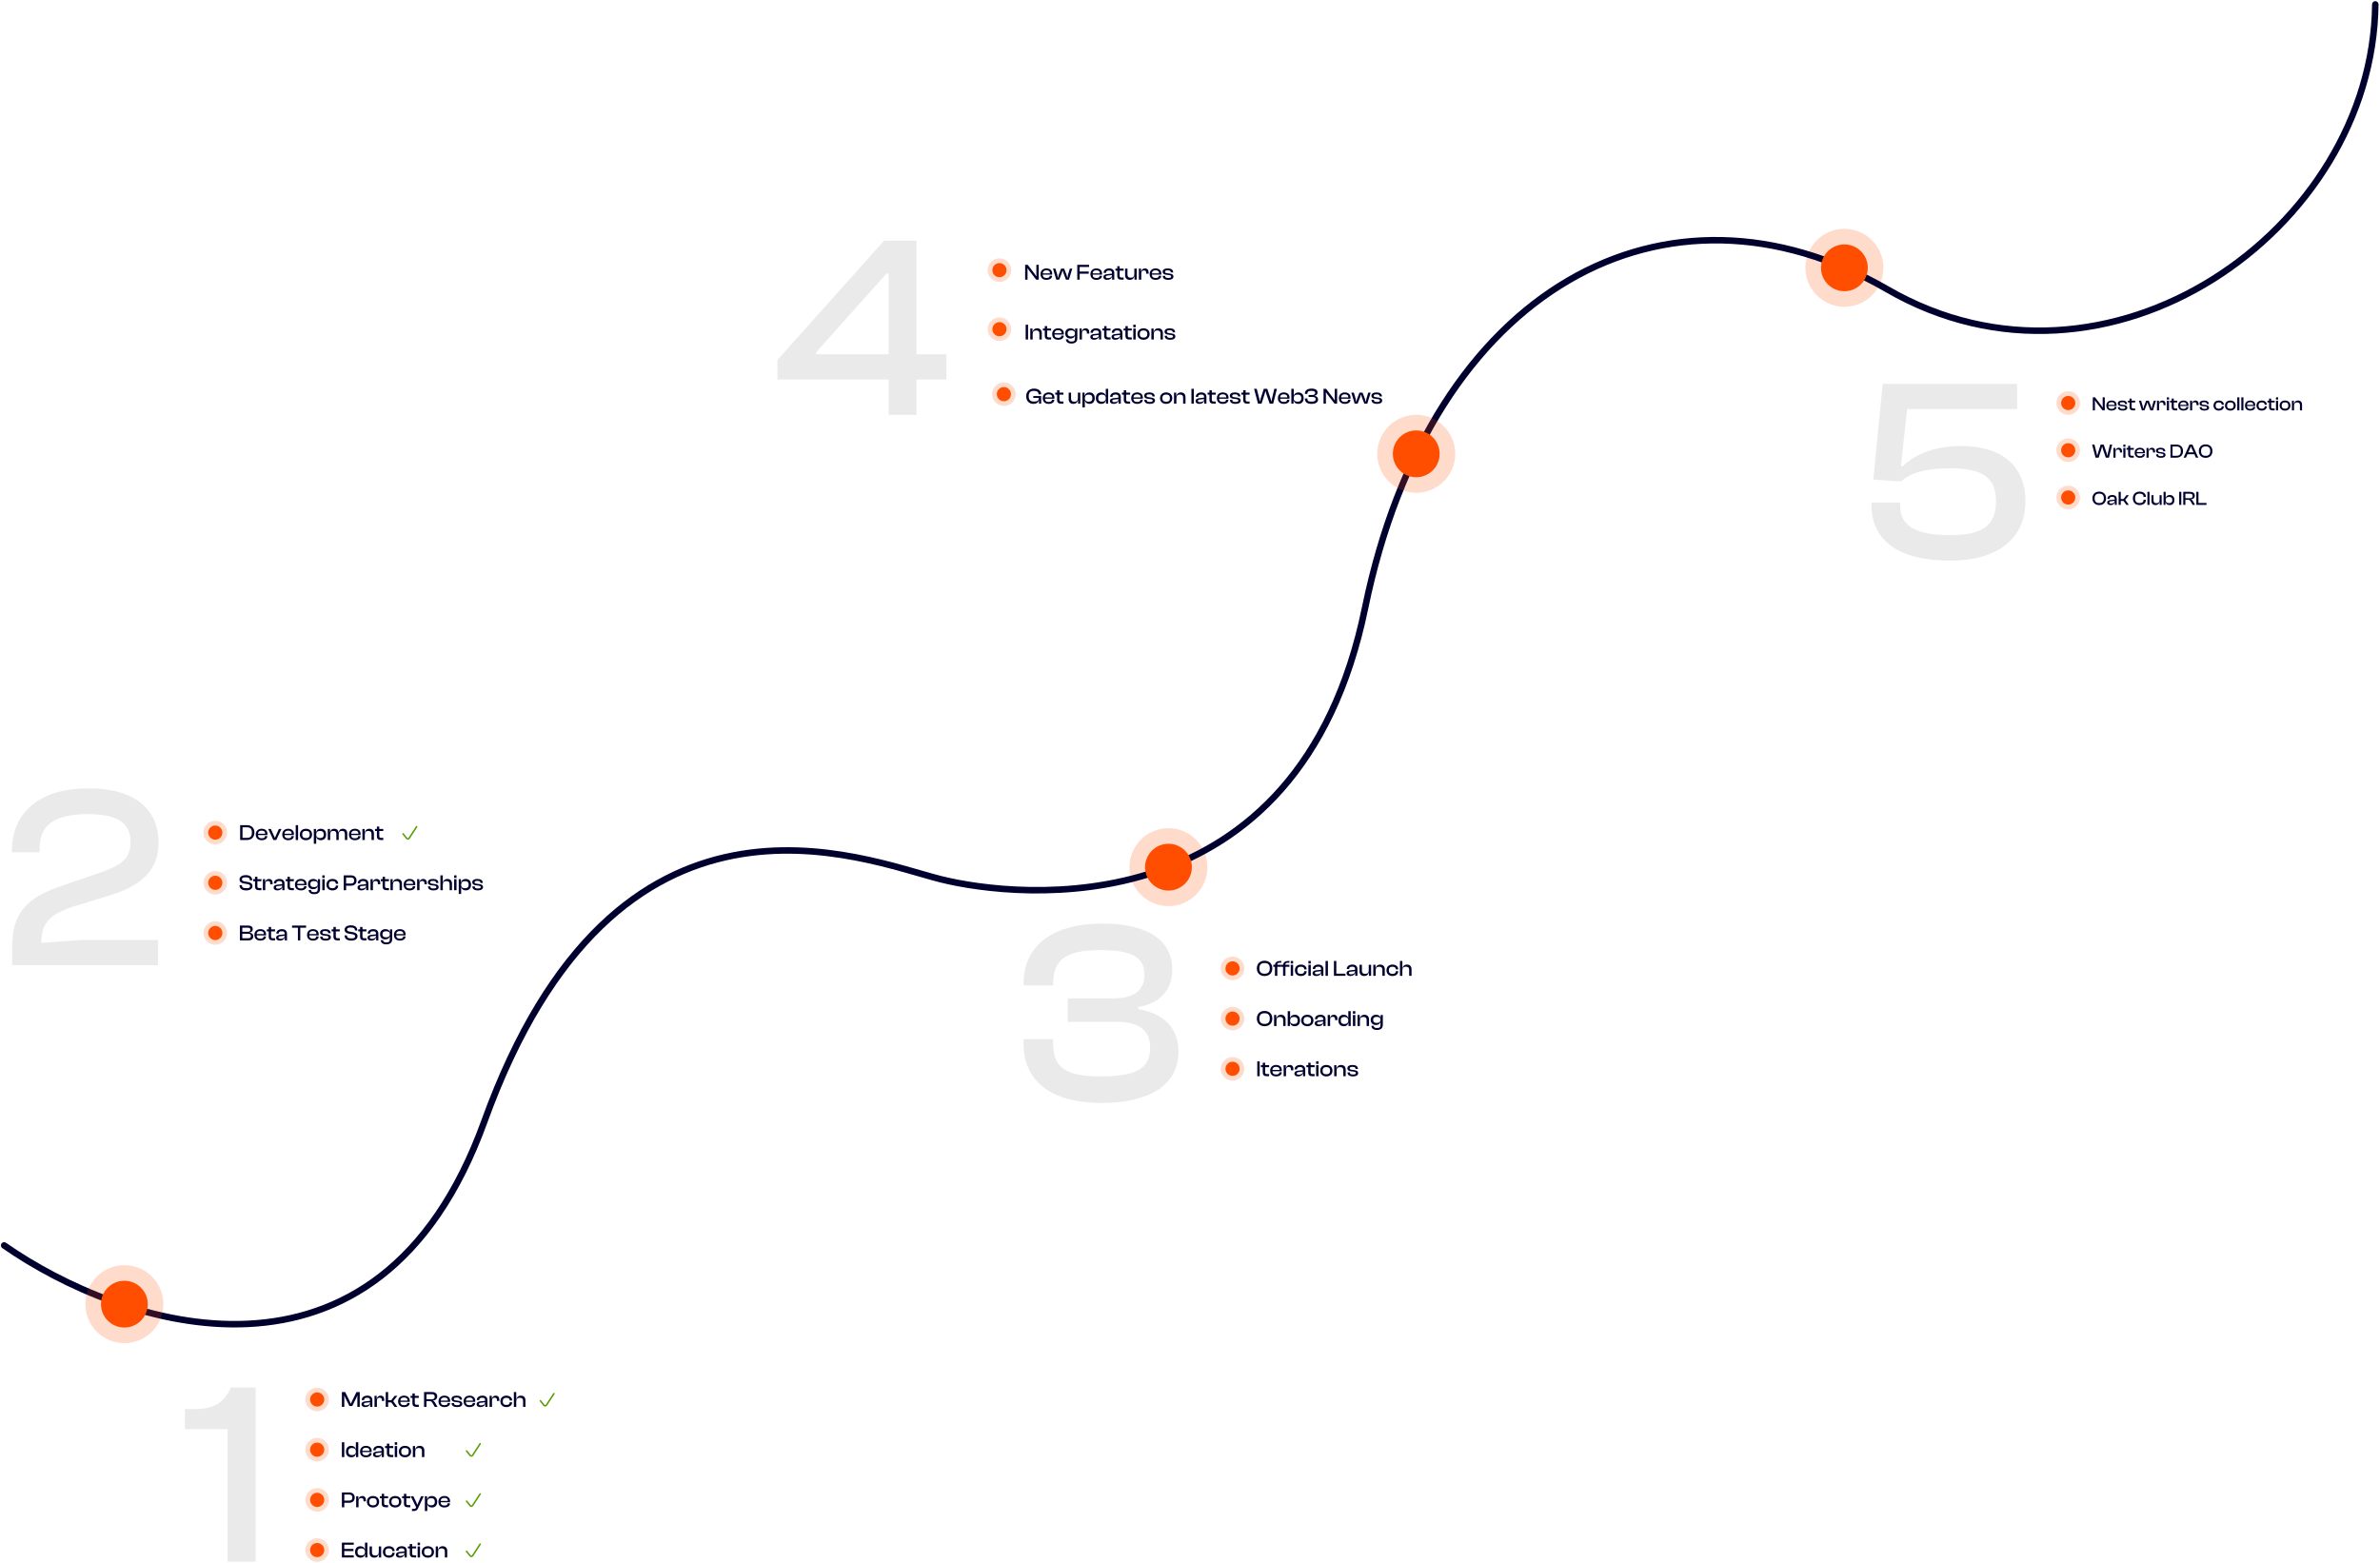 <svg width="1612" height="1059" viewBox="0 0 1612 1059" fill="none" xmlns="http://www.w3.org/2000/svg">
<circle cx="791.412" cy="587.412" r="26.412" fill="#FF4E00" fill-opacity="0.2"/>
<circle cx="1249.23" cy="181.412" r="26.412" fill="#FF4E00" fill-opacity="0.2"/>
<path d="M2.821 843.649C81.277 898.493 256.159 958.484 328.038 759.696C417.887 511.212 584.899 582.422 637.047 595.539C689.194 608.657 879.814 629.645 924.562 411.894C969.31 194.142 1129.28 109.815 1278.32 196.016C1427.36 282.217 1607.06 155.913 1608.82 3" stroke="#00002F" stroke-width="4.402" stroke-linecap="round"/>
<circle cx="791.411" cy="587.409" r="15.847" fill="#FF4E00"/>
<circle cx="1249.23" cy="181.413" r="15.847" fill="#FF4E00"/>
<circle cx="84.233" cy="883.412" r="26.412" fill="#FF4E00" fill-opacity="0.2"/>
<circle cx="84.233" cy="883.411" r="15.847" fill="#FF4E00"/>
<path d="M168.331 637H162.496V626.95H168.121C170.041 626.95 171.196 627.835 171.196 629.425C171.196 630.61 170.536 631.495 169.006 631.675V631.78C170.716 631.975 171.556 632.905 171.556 634.225C171.556 635.95 170.401 637 168.331 637ZM164.101 628.405V631.165H167.896C169.021 631.165 169.591 630.73 169.591 629.785C169.591 628.84 169.066 628.405 167.941 628.405H164.101ZM164.101 632.5V635.545H168.151C169.351 635.545 169.936 635.095 169.936 634C169.936 632.95 169.336 632.5 168.151 632.5H164.101ZM176.355 637.15C173.91 637.15 172.305 635.77 172.305 633.28C172.305 630.955 173.895 629.395 176.325 629.395C178.635 629.395 180.21 630.67 180.21 632.935C180.21 633.205 180.195 633.415 180.15 633.64H173.82C173.88 635.08 174.585 635.845 176.31 635.845C177.87 635.845 178.515 635.335 178.515 634.45V634.33H180.135V634.465C180.135 636.055 178.575 637.15 176.355 637.15ZM176.295 630.67C174.645 630.67 173.925 631.405 173.835 632.74H178.68V632.71C178.68 631.33 177.885 630.67 176.295 630.67ZM186.314 637H184.604C182.999 637 182.009 636.295 182.009 634.48V630.895H180.749V629.545H182.009V627.91H183.614V629.545H186.314V630.895H183.614V634.39C183.614 635.305 184.034 635.545 184.964 635.545H186.314V637ZM189.517 637.15C187.972 637.15 186.997 636.43 186.997 635.2C186.997 634.045 187.927 633.445 189.397 633.28L192.787 632.92V632.485C192.787 631.255 192.247 630.82 190.822 630.82C189.442 630.82 188.767 631.27 188.767 632.365V632.425H187.162V632.365C187.162 630.67 188.572 629.395 190.942 629.395C193.312 629.395 194.377 630.685 194.377 632.47V637H192.892V635.14H192.787C192.397 636.4 191.212 637.15 189.517 637.15ZM188.617 635.095C188.617 635.695 189.022 635.98 189.952 635.98C191.647 635.98 192.787 635.35 192.787 633.88L189.862 634.21C189.022 634.315 188.617 634.51 188.617 635.095ZM203.382 637H201.777V628.405H197.817V626.95H207.327V628.405H203.382V637ZM212.024 637.15C209.579 637.15 207.974 635.77 207.974 633.28C207.974 630.955 209.564 629.395 211.994 629.395C214.304 629.395 215.879 630.67 215.879 632.935C215.879 633.205 215.864 633.415 215.819 633.64H209.489C209.549 635.08 210.254 635.845 211.979 635.845C213.539 635.845 214.184 635.335 214.184 634.45V634.33H215.804V634.465C215.804 636.055 214.244 637.15 212.024 637.15ZM211.964 630.67C210.314 630.67 209.594 631.405 209.504 632.74H214.349V632.71C214.349 631.33 213.554 630.67 211.964 630.67ZM220.618 637.15C218.218 637.15 216.853 636.205 216.853 634.48V634.435H218.473V634.555C218.473 635.53 219.058 635.845 220.618 635.845C222.073 635.845 222.508 635.545 222.508 634.885C222.508 634.27 222.148 634.075 221.083 633.925L219.043 633.655C217.633 633.475 216.778 632.875 216.778 631.63C216.778 630.325 217.963 629.395 220.258 629.395C222.538 629.395 223.918 630.31 223.918 632.08V632.125H222.313V632.035C222.313 631.15 221.863 630.685 220.213 630.685C218.848 630.685 218.368 630.985 218.368 631.69C218.368 632.275 218.668 632.485 219.793 632.635L221.518 632.875C223.288 633.1 224.098 633.7 224.098 634.93C224.098 636.325 222.718 637.15 220.618 637.15ZM230.157 637H228.447C226.842 637 225.852 636.295 225.852 634.48V630.895H224.592V629.545H225.852V627.91H227.457V629.545H230.157V630.895H227.457V634.39C227.457 635.305 227.877 635.545 228.807 635.545H230.157V637ZM237.948 637.15C234.948 637.15 233.418 635.83 233.418 633.715V633.625H235.038V633.865C235.038 635.065 235.743 635.665 237.948 635.665C239.868 635.665 240.543 635.245 240.543 634.3C240.543 633.43 240.033 633.1 238.758 632.86L236.298 632.455C234.603 632.155 233.403 631.375 233.403 629.725C233.403 628.27 234.603 626.8 237.723 626.8C240.663 626.8 241.998 628.27 241.998 630.235V630.325H240.393V630.13C240.393 628.9 239.658 628.285 237.573 628.285C235.743 628.285 235.023 628.735 235.023 629.635C235.023 630.505 235.533 630.79 236.718 631.045L239.163 631.465C241.173 631.825 242.163 632.74 242.163 634.21C242.163 635.74 240.918 637.15 237.948 637.15ZM248.203 637H246.493C244.888 637 243.898 636.295 243.898 634.48V630.895H242.638V629.545H243.898V627.91H245.503V629.545H248.203V630.895H245.503V634.39C245.503 635.305 245.923 635.545 246.853 635.545H248.203V637ZM251.407 637.15C249.862 637.15 248.887 636.43 248.887 635.2C248.887 634.045 249.817 633.445 251.287 633.28L254.677 632.92V632.485C254.677 631.255 254.137 630.82 252.712 630.82C251.332 630.82 250.657 631.27 250.657 632.365V632.425H249.052V632.365C249.052 630.67 250.462 629.395 252.832 629.395C255.202 629.395 256.267 630.685 256.267 632.47V637H254.782V635.14H254.677C254.287 636.4 253.102 637.15 251.407 637.15ZM250.507 635.095C250.507 635.695 250.912 635.98 251.842 635.98C253.537 635.98 254.677 635.35 254.677 633.88L251.752 634.21C250.912 634.315 250.507 634.51 250.507 635.095ZM260.953 636.325C258.733 636.325 257.413 634.93 257.413 632.86C257.413 630.79 258.793 629.395 261.058 629.395C262.618 629.395 263.788 630.1 264.058 631.405H264.148V629.545H265.633V636.13C265.633 638.635 264.073 639.7 261.628 639.7C259.423 639.7 257.893 638.665 257.893 636.865H259.498C259.498 637.945 260.128 638.35 261.718 638.35C263.413 638.35 264.028 637.885 264.028 636.22V634.39H263.923C263.653 635.515 262.648 636.325 260.953 636.325ZM259.048 632.86C259.048 634.39 259.948 634.93 261.478 634.93C263.128 634.93 264.028 634.24 264.028 632.92V632.71C264.028 631.45 263.098 630.805 261.523 630.805C259.963 630.805 259.048 631.33 259.048 632.86ZM270.882 637.15C268.437 637.15 266.832 635.77 266.832 633.28C266.832 630.955 268.422 629.395 270.852 629.395C273.162 629.395 274.737 630.67 274.737 632.935C274.737 633.205 274.722 633.415 274.677 633.64H268.347C268.407 635.08 269.112 635.845 270.837 635.845C272.397 635.845 273.042 635.335 273.042 634.45V634.33H274.662V634.465C274.662 636.055 273.102 637.15 270.882 637.15ZM270.822 630.67C269.172 630.67 268.452 631.405 268.362 632.74H273.207V632.71C273.207 631.33 272.412 630.67 270.822 630.67Z" fill="#00002F"/>
<path d="M166.786 603.15C163.786 603.15 162.256 601.83 162.256 599.715V599.625H163.876V599.865C163.876 601.065 164.581 601.665 166.786 601.665C168.706 601.665 169.381 601.245 169.381 600.3C169.381 599.43 168.871 599.1 167.596 598.86L165.136 598.455C163.441 598.155 162.241 597.375 162.241 595.725C162.241 594.27 163.441 592.8 166.561 592.8C169.501 592.8 170.836 594.27 170.836 596.235V596.325H169.231V596.13C169.231 594.9 168.496 594.285 166.411 594.285C164.581 594.285 163.861 594.735 163.861 595.635C163.861 596.505 164.371 596.79 165.556 597.045L168.001 597.465C170.011 597.825 171.001 598.74 171.001 600.21C171.001 601.74 169.756 603.15 166.786 603.15ZM177.041 603H175.331C173.726 603 172.736 602.295 172.736 600.48V596.895H171.476V595.545H172.736V593.91H174.341V595.545H177.041V596.895H174.341V600.39C174.341 601.305 174.761 601.545 175.691 601.545H177.041V603ZM179.675 603H178.055V595.545H179.54V597.555H179.645C179.87 596.355 180.68 595.395 182.21 595.395C183.905 595.395 184.64 596.61 184.64 598.02V598.995H183.035V598.335C183.035 597.27 182.585 596.775 181.475 596.775C180.2 596.775 179.675 597.48 179.675 598.815V603ZM187.847 603.15C186.302 603.15 185.327 602.43 185.327 601.2C185.327 600.045 186.257 599.445 187.727 599.28L191.117 598.92V598.485C191.117 597.255 190.577 596.82 189.152 596.82C187.772 596.82 187.097 597.27 187.097 598.365V598.425H185.492V598.365C185.492 596.67 186.902 595.395 189.272 595.395C191.642 595.395 192.707 596.685 192.707 598.47V603H191.222V601.14H191.117C190.727 602.4 189.542 603.15 187.847 603.15ZM186.947 601.095C186.947 601.695 187.352 601.98 188.282 601.98C189.977 601.98 191.117 601.35 191.117 599.88L188.192 600.21C187.352 600.315 186.947 600.51 186.947 601.095ZM199.043 603H197.333C195.728 603 194.738 602.295 194.738 600.48V596.895H193.478V595.545H194.738V593.91H196.343V595.545H199.043V596.895H196.343V600.39C196.343 601.305 196.763 601.545 197.693 601.545H199.043V603ZM203.807 603.15C201.362 603.15 199.757 601.77 199.757 599.28C199.757 596.955 201.347 595.395 203.777 595.395C206.087 595.395 207.662 596.67 207.662 598.935C207.662 599.205 207.647 599.415 207.602 599.64H201.272C201.332 601.08 202.037 601.845 203.762 601.845C205.322 601.845 205.967 601.335 205.967 600.45V600.33H207.587V600.465C207.587 602.055 206.027 603.15 203.807 603.15ZM203.747 596.67C202.097 596.67 201.377 597.405 201.287 598.74H206.132V598.71C206.132 597.33 205.337 596.67 203.747 596.67ZM212.115 602.325C209.895 602.325 208.575 600.93 208.575 598.86C208.575 596.79 209.955 595.395 212.22 595.395C213.78 595.395 214.95 596.1 215.22 597.405H215.31V595.545H216.795V602.13C216.795 604.635 215.235 605.7 212.79 605.7C210.585 605.7 209.055 604.665 209.055 602.865H210.66C210.66 603.945 211.29 604.35 212.88 604.35C214.575 604.35 215.19 603.885 215.19 602.22V600.39H215.085C214.815 601.515 213.81 602.325 212.115 602.325ZM210.21 598.86C210.21 600.39 211.11 600.93 212.64 600.93C214.29 600.93 215.19 600.24 215.19 598.92V598.71C215.19 597.45 214.26 596.805 212.685 596.805C211.125 596.805 210.21 597.33 210.21 598.86ZM219.914 594.675H218.294V592.95H219.914V594.675ZM219.914 603H218.294V595.545H219.914V603ZM225.179 603.15C222.719 603.15 221.114 601.575 221.114 599.28C221.114 596.955 222.719 595.395 225.179 595.395C227.414 595.395 229.049 596.655 229.049 598.515V598.665H227.444V598.575C227.444 597.42 226.604 596.85 225.149 596.85C223.469 596.85 222.719 597.645 222.719 599.28C222.719 600.885 223.469 601.695 225.149 601.695C226.604 601.695 227.444 601.125 227.444 599.97V599.865H229.049V600.03C229.049 601.89 227.414 603.15 225.179 603.15ZM234.431 603H232.811V592.95H237.731C239.966 592.95 241.496 594.225 241.496 596.46C241.496 598.68 239.966 599.97 237.731 599.97H234.431V603ZM237.581 594.405H234.431V598.515H237.581C239.096 598.515 239.876 597.945 239.876 596.46C239.876 594.975 239.096 594.405 237.581 594.405ZM244.654 603.15C243.109 603.15 242.134 602.43 242.134 601.2C242.134 600.045 243.064 599.445 244.534 599.28L247.924 598.92V598.485C247.924 597.255 247.384 596.82 245.959 596.82C244.579 596.82 243.904 597.27 243.904 598.365V598.425H242.299V598.365C242.299 596.67 243.709 595.395 246.079 595.395C248.449 595.395 249.514 596.685 249.514 598.47V603H248.029V601.14H247.924C247.534 602.4 246.349 603.15 244.654 603.15ZM243.754 601.095C243.754 601.695 244.159 601.98 245.089 601.98C246.784 601.98 247.924 601.35 247.924 599.88L244.999 600.21C244.159 600.315 243.754 600.51 243.754 601.095ZM252.58 603H250.96V595.545H252.445V597.555H252.55C252.775 596.355 253.585 595.395 255.115 595.395C256.81 595.395 257.545 596.61 257.545 598.02V598.995H255.94V598.335C255.94 597.27 255.49 596.775 254.38 596.775C253.105 596.775 252.58 597.48 252.58 598.815V603ZM263.453 603H261.743C260.138 603 259.148 602.295 259.148 600.48V596.895H257.888V595.545H259.148V593.91H260.753V595.545H263.453V596.895H260.753V600.39C260.753 601.305 261.173 601.545 262.103 601.545H263.453V603ZM266.086 603H264.466V595.545H265.951V597.855H266.056C266.281 596.595 267.271 595.395 269.161 595.395C271.231 595.395 272.251 596.79 272.251 598.515V603H270.631V598.95C270.631 597.555 270.001 596.85 268.456 596.85C266.821 596.85 266.086 597.69 266.086 599.31V603ZM277.444 603.15C274.999 603.15 273.394 601.77 273.394 599.28C273.394 596.955 274.984 595.395 277.414 595.395C279.724 595.395 281.299 596.67 281.299 598.935C281.299 599.205 281.284 599.415 281.239 599.64H274.909C274.969 601.08 275.674 601.845 277.399 601.845C278.959 601.845 279.604 601.335 279.604 600.45V600.33H281.224V600.465C281.224 602.055 279.664 603.15 277.444 603.15ZM277.384 596.67C275.734 596.67 275.014 597.405 274.924 598.74H279.769V598.71C279.769 597.33 278.974 596.67 277.384 596.67ZM284.133 603H282.513V595.545H283.998V597.555H284.103C284.328 596.355 285.138 595.395 286.668 595.395C288.363 595.395 289.098 596.61 289.098 598.02V598.995H287.493V598.335C287.493 597.27 287.043 596.775 285.933 596.775C284.658 596.775 284.133 597.48 284.133 598.815V603ZM293.64 603.15C291.24 603.15 289.875 602.205 289.875 600.48V600.435H291.495V600.555C291.495 601.53 292.08 601.845 293.64 601.845C295.095 601.845 295.53 601.545 295.53 600.885C295.53 600.27 295.17 600.075 294.105 599.925L292.065 599.655C290.655 599.475 289.8 598.875 289.8 597.63C289.8 596.325 290.985 595.395 293.28 595.395C295.56 595.395 296.94 596.31 296.94 598.08V598.125H295.335V598.035C295.335 597.15 294.885 596.685 293.235 596.685C291.87 596.685 291.39 596.985 291.39 597.69C291.39 598.275 291.69 598.485 292.815 598.635L294.54 598.875C296.31 599.1 297.12 599.7 297.12 600.93C297.12 602.325 295.74 603.15 293.64 603.15ZM299.909 603H298.289V592.95H299.909V597.825H299.999C300.254 596.565 301.169 595.395 303.074 595.395C305.129 595.395 306.134 596.745 306.134 598.56V603H304.529V598.95C304.529 597.45 303.854 596.85 302.309 596.85C300.539 596.85 299.909 597.81 299.909 599.385V603ZM309.211 594.675H307.591V592.95H309.211V594.675ZM309.211 603H307.591V595.545H309.211V603ZM312.331 605.55H310.711V595.545H312.196V597.615H312.331C312.631 596.235 313.681 595.395 315.436 595.395C317.746 595.395 319.051 596.97 319.051 599.28C319.051 601.59 317.776 603.15 315.451 603.15C313.771 603.15 312.691 602.265 312.391 600.9H312.331V605.55ZM312.331 599.4C312.331 600.93 313.306 601.68 314.896 601.68C316.501 601.68 317.431 601.065 317.431 599.28C317.431 597.48 316.486 596.88 314.926 596.88C313.261 596.88 312.331 597.66 312.331 599.265V599.4ZM323.699 603.15C321.299 603.15 319.934 602.205 319.934 600.48V600.435H321.554V600.555C321.554 601.53 322.139 601.845 323.699 601.845C325.154 601.845 325.589 601.545 325.589 600.885C325.589 600.27 325.229 600.075 324.164 599.925L322.124 599.655C320.714 599.475 319.859 598.875 319.859 597.63C319.859 596.325 321.044 595.395 323.339 595.395C325.619 595.395 326.999 596.31 326.999 598.08V598.125H325.394V598.035C325.394 597.15 324.944 596.685 323.294 596.685C321.929 596.685 321.449 596.985 321.449 597.69C321.449 598.275 321.749 598.485 322.874 598.635L324.599 598.875C326.369 599.1 327.179 599.7 327.179 600.93C327.179 602.325 325.799 603.15 323.699 603.15Z" fill="#00002F"/>
<path d="M167.236 569H162.661V558.95H167.236C170.356 558.95 172.321 560.87 172.321 563.975C172.321 567.08 170.356 569 167.236 569ZM167.236 560.405H164.266V567.545H167.236C169.561 567.545 170.611 566.555 170.611 563.975C170.611 561.395 169.561 560.405 167.236 560.405ZM177.278 569.15C174.833 569.15 173.228 567.77 173.228 565.28C173.228 562.955 174.818 561.395 177.248 561.395C179.558 561.395 181.133 562.67 181.133 564.935C181.133 565.205 181.118 565.415 181.073 565.64H174.743C174.803 567.08 175.508 567.845 177.233 567.845C178.793 567.845 179.438 567.335 179.438 566.45V566.33H181.058V566.465C181.058 568.055 179.498 569.15 177.278 569.15ZM177.218 562.67C175.568 562.67 174.848 563.405 174.758 564.74H179.603V564.71C179.603 563.33 178.808 562.67 177.218 562.67ZM187.132 569H185.152L181.672 561.545H183.457L186.112 567.425H186.232L188.887 561.545H190.642L187.132 569ZM195.223 569.15C192.778 569.15 191.173 567.77 191.173 565.28C191.173 562.955 192.763 561.395 195.193 561.395C197.503 561.395 199.078 562.67 199.078 564.935C199.078 565.205 199.063 565.415 199.018 565.64H192.688C192.748 567.08 193.453 567.845 195.178 567.845C196.738 567.845 197.383 567.335 197.383 566.45V566.33H199.003V566.465C199.003 568.055 197.443 569.15 195.223 569.15ZM195.163 562.67C193.513 562.67 192.793 563.405 192.703 564.74H197.548V564.71C197.548 563.33 196.753 562.67 195.163 562.67ZM201.911 569H200.291V558.95H201.911V569ZM207.221 569.15C204.746 569.15 203.081 567.575 203.081 565.28C203.081 562.955 204.746 561.395 207.221 561.395C209.711 561.395 211.376 562.955 211.376 565.28C211.376 567.575 209.711 569.15 207.221 569.15ZM207.221 567.71C209.036 567.71 209.786 566.855 209.786 565.28C209.786 563.69 209.036 562.82 207.221 562.82C205.421 562.82 204.671 563.69 204.671 565.28C204.671 566.855 205.421 567.71 207.221 567.71ZM214.172 571.55H212.552V561.545H214.037V563.615H214.172C214.472 562.235 215.522 561.395 217.277 561.395C219.587 561.395 220.892 562.97 220.892 565.28C220.892 567.59 219.617 569.15 217.292 569.15C215.612 569.15 214.532 568.265 214.232 566.9H214.172V571.55ZM214.172 565.4C214.172 566.93 215.147 567.68 216.737 567.68C218.342 567.68 219.272 567.065 219.272 565.28C219.272 563.48 218.327 562.88 216.767 562.88C215.102 562.88 214.172 563.66 214.172 565.265V565.4ZM223.635 569H222.015V561.545H223.5V563.795H223.59C223.785 562.55 224.595 561.395 226.455 561.395C228.15 561.395 229.065 562.43 229.275 563.855H229.365C229.56 562.58 230.4 561.395 232.29 561.395C234.225 561.395 235.2 562.715 235.2 564.515V569H233.595V564.95C233.595 563.48 233.01 562.85 231.57 562.85C229.98 562.85 229.41 563.66 229.41 565.31V569H227.805V564.95C227.805 563.48 227.235 562.85 225.795 562.85C224.19 562.85 223.635 563.66 223.635 565.31V569ZM240.398 569.15C237.953 569.15 236.348 567.77 236.348 565.28C236.348 562.955 237.938 561.395 240.368 561.395C242.678 561.395 244.253 562.67 244.253 564.935C244.253 565.205 244.238 565.415 244.193 565.64H237.863C237.923 567.08 238.628 567.845 240.353 567.845C241.913 567.845 242.558 567.335 242.558 566.45V566.33H244.178V566.465C244.178 568.055 242.618 569.15 240.398 569.15ZM240.338 562.67C238.688 562.67 237.968 563.405 237.878 564.74H242.723V564.71C242.723 563.33 241.928 562.67 240.338 562.67ZM247.087 569H245.467V561.545H246.952V563.855H247.057C247.282 562.595 248.272 561.395 250.162 561.395C252.232 561.395 253.252 562.79 253.252 564.515V569H251.632V564.95C251.632 563.555 251.002 562.85 249.457 562.85C247.822 562.85 247.087 563.69 247.087 565.31V569ZM259.585 569H257.875C256.27 569 255.28 568.295 255.28 566.48V562.895H254.02V561.545H255.28V559.91H256.885V561.545H259.585V562.895H256.885V566.39C256.885 567.305 257.305 567.545 258.235 567.545H259.585V569Z" fill="#00002F"/>
<circle cx="145.821" cy="632" r="8" fill="#FF4E00" fill-opacity="0.2"/>
<circle cx="145.821" cy="631.999" r="4.8" fill="#FF4E00"/>
<circle cx="145.821" cy="598" r="8" fill="#FF4E00" fill-opacity="0.2"/>
<circle cx="145.821" cy="597.999" r="4.8" fill="#FF4E00"/>
<circle cx="145.821" cy="564" r="8" fill="#FF4E00" fill-opacity="0.2"/>
<circle cx="145.821" cy="563.999" r="4.8" fill="#FF4E00"/>
<path d="M233.191 1021H231.571V1010.95H236.491C238.726 1010.95 240.256 1012.22 240.256 1014.46C240.256 1016.68 238.726 1017.97 236.491 1017.97H233.191V1021ZM236.341 1012.4H233.191V1016.51H236.341C237.856 1016.51 238.636 1015.94 238.636 1014.46C238.636 1012.97 237.856 1012.4 236.341 1012.4ZM242.845 1021H241.225V1013.54H242.71V1015.55H242.815C243.04 1014.35 243.85 1013.39 245.38 1013.39C247.075 1013.39 247.81 1014.61 247.81 1016.02V1016.99H246.205V1016.33C246.205 1015.27 245.755 1014.77 244.645 1014.77C243.37 1014.77 242.845 1015.48 242.845 1016.81V1021ZM252.637 1021.15C250.162 1021.15 248.497 1019.57 248.497 1017.28C248.497 1014.95 250.162 1013.39 252.637 1013.39C255.127 1013.39 256.792 1014.95 256.792 1017.28C256.792 1019.57 255.127 1021.15 252.637 1021.15ZM252.637 1019.71C254.452 1019.71 255.202 1018.85 255.202 1017.28C255.202 1015.69 254.452 1014.82 252.637 1014.82C250.837 1014.82 250.087 1015.69 250.087 1017.28C250.087 1018.85 250.837 1019.71 252.637 1019.71ZM262.858 1021H261.148C259.543 1021 258.553 1020.29 258.553 1018.48V1014.89H257.293V1013.54H258.553V1011.91H260.158V1013.54H262.858V1014.89H260.158V1018.39C260.158 1019.3 260.578 1019.54 261.508 1019.54H262.858V1021ZM267.681 1021.15C265.206 1021.15 263.541 1019.57 263.541 1017.28C263.541 1014.95 265.206 1013.39 267.681 1013.39C270.171 1013.39 271.836 1014.95 271.836 1017.28C271.836 1019.57 270.171 1021.15 267.681 1021.15ZM267.681 1019.71C269.496 1019.71 270.246 1018.85 270.246 1017.28C270.246 1015.69 269.496 1014.82 267.681 1014.82C265.881 1014.82 265.131 1015.69 265.131 1017.28C265.131 1018.85 265.881 1019.71 267.681 1019.71ZM277.902 1021H276.192C274.587 1021 273.597 1020.29 273.597 1018.48V1014.89H272.337V1013.54H273.597V1011.91H275.202V1013.54H277.902V1014.89H275.202V1018.39C275.202 1019.3 275.622 1019.54 276.552 1019.54H277.902V1021ZM280.115 1023.55H279.05V1022.08H280.505C281.165 1022.08 281.435 1021.9 281.66 1021.39L281.84 1021L278.165 1013.54H279.98L281.885 1017.5L282.62 1019.29H282.74L283.445 1017.49L285.2 1013.54H286.985L283.1 1021.81C282.485 1023.15 281.645 1023.55 280.115 1023.55ZM289.397 1023.55H287.777V1013.54H289.262V1015.61H289.397C289.697 1014.23 290.747 1013.39 292.502 1013.39C294.812 1013.39 296.117 1014.97 296.117 1017.28C296.117 1019.59 294.842 1021.15 292.517 1021.15C290.837 1021.15 289.757 1020.26 289.457 1018.9H289.397V1023.55ZM289.397 1017.4C289.397 1018.93 290.372 1019.68 291.962 1019.68C293.567 1019.68 294.497 1019.06 294.497 1017.28C294.497 1015.48 293.552 1014.88 291.992 1014.88C290.327 1014.88 289.397 1015.66 289.397 1017.26V1017.4ZM300.99 1021.15C298.545 1021.15 296.94 1019.77 296.94 1017.28C296.94 1014.95 298.53 1013.39 300.96 1013.39C303.27 1013.39 304.845 1014.67 304.845 1016.93C304.845 1017.2 304.83 1017.41 304.785 1017.64H298.455C298.515 1019.08 299.22 1019.84 300.945 1019.84C302.505 1019.84 303.15 1019.33 303.15 1018.45V1018.33H304.77V1018.46C304.77 1020.05 303.21 1021.15 300.99 1021.15ZM300.93 1014.67C299.28 1014.67 298.56 1015.4 298.47 1016.74H303.315V1016.71C303.315 1015.33 302.52 1014.67 300.93 1014.67Z" fill="#00002F"/>
<path d="M239.611 1055H231.571V1044.95H239.611V1046.4H233.191V1049.22H239.386V1050.66H233.191V1053.54H239.611V1055ZM244.158 1055.15C241.803 1055.15 240.498 1053.57 240.498 1051.28C240.498 1048.95 241.788 1047.39 244.053 1047.39C245.823 1047.39 246.828 1048.31 247.128 1049.57H247.218V1044.95H248.838V1055H247.353V1052.85H247.248C246.933 1054.34 245.838 1055.15 244.158 1055.15ZM242.133 1051.28C242.133 1053.06 243.048 1053.66 244.653 1053.66C246.243 1053.66 247.218 1052.91 247.218 1051.35V1051.23C247.218 1049.64 246.288 1048.86 244.623 1048.86C243.063 1048.86 242.133 1049.48 242.133 1051.28ZM253.441 1055.15C251.341 1055.15 250.321 1053.75 250.321 1052.03V1047.54H251.926V1051.59C251.926 1052.99 252.571 1053.69 254.146 1053.69C255.796 1053.69 256.561 1052.85 256.561 1051.23V1047.54H258.166V1055H256.681V1052.69H256.591C256.351 1053.95 255.361 1055.15 253.441 1055.15ZM263.403 1055.15C260.943 1055.15 259.338 1053.57 259.338 1051.28C259.338 1048.95 260.943 1047.39 263.403 1047.39C265.638 1047.39 267.273 1048.65 267.273 1050.51V1050.66H265.668V1050.57C265.668 1049.42 264.828 1048.85 263.373 1048.85C261.693 1048.85 260.943 1049.64 260.943 1051.28C260.943 1052.88 261.693 1053.69 263.373 1053.69C264.828 1053.69 265.668 1053.12 265.668 1051.97V1051.86H267.273V1052.03C267.273 1053.89 265.638 1055.15 263.403 1055.15ZM270.661 1055.15C269.116 1055.15 268.141 1054.43 268.141 1053.2C268.141 1052.04 269.071 1051.44 270.541 1051.28L273.931 1050.92V1050.48C273.931 1049.25 273.391 1048.82 271.966 1048.82C270.586 1048.82 269.911 1049.27 269.911 1050.36V1050.42H268.306V1050.36C268.306 1048.67 269.716 1047.39 272.086 1047.39C274.456 1047.39 275.521 1048.68 275.521 1050.47V1055H274.036V1053.14H273.931C273.541 1054.4 272.356 1055.15 270.661 1055.15ZM269.761 1053.09C269.761 1053.69 270.166 1053.98 271.096 1053.98C272.791 1053.98 273.931 1053.35 273.931 1051.88L271.006 1052.21C270.166 1052.31 269.761 1052.51 269.761 1053.09ZM281.857 1055H280.147C278.542 1055 277.552 1054.29 277.552 1052.48V1048.89H276.292V1047.54H277.552V1045.91H279.157V1047.54H281.857V1048.89H279.157V1052.39C279.157 1053.3 279.577 1053.54 280.507 1053.54H281.857V1055ZM284.49 1046.67H282.87V1044.95H284.49V1046.67ZM284.49 1055H282.87V1047.54H284.49V1055ZM289.8 1055.15C287.325 1055.15 285.66 1053.57 285.66 1051.28C285.66 1048.95 287.325 1047.39 289.8 1047.39C292.29 1047.39 293.955 1048.95 293.955 1051.28C293.955 1053.57 292.29 1055.15 289.8 1055.15ZM289.8 1053.71C291.615 1053.71 292.365 1052.85 292.365 1051.28C292.365 1049.69 291.615 1048.82 289.8 1048.82C288 1048.82 287.25 1049.69 287.25 1051.28C287.25 1052.85 288 1053.71 289.8 1053.71ZM296.751 1055H295.131V1047.54H296.616V1049.85H296.721C296.946 1048.59 297.936 1047.39 299.826 1047.39C301.896 1047.39 302.916 1048.79 302.916 1050.51V1055H301.296V1050.95C301.296 1049.55 300.666 1048.85 299.121 1048.85C297.486 1048.85 296.751 1049.69 296.751 1051.31V1055Z" fill="#00002F"/>
<path d="M233.191 987H231.571V976.95H233.191V987ZM237.976 987.15C235.621 987.15 234.316 985.575 234.316 983.28C234.316 980.955 235.606 979.395 237.871 979.395C239.641 979.395 240.646 980.31 240.946 981.57H241.036V976.95H242.656V987H241.171V984.855H241.066C240.751 986.34 239.656 987.15 237.976 987.15ZM235.951 983.28C235.951 985.065 236.866 985.665 238.471 985.665C240.061 985.665 241.036 984.915 241.036 983.355V983.235C241.036 981.645 240.106 980.865 238.441 980.865C236.881 980.865 235.951 981.48 235.951 983.28ZM247.904 987.15C245.459 987.15 243.854 985.77 243.854 983.28C243.854 980.955 245.444 979.395 247.874 979.395C250.184 979.395 251.759 980.67 251.759 982.935C251.759 983.205 251.744 983.415 251.699 983.64H245.369C245.429 985.08 246.134 985.845 247.859 985.845C249.419 985.845 250.064 985.335 250.064 984.45V984.33H251.684V984.465C251.684 986.055 250.124 987.15 247.904 987.15ZM247.844 980.67C246.194 980.67 245.474 981.405 245.384 982.74H250.229V982.71C250.229 981.33 249.434 980.67 247.844 980.67ZM255.163 987.15C253.618 987.15 252.643 986.43 252.643 985.2C252.643 984.045 253.573 983.445 255.043 983.28L258.433 982.92V982.485C258.433 981.255 257.893 980.82 256.468 980.82C255.088 980.82 254.413 981.27 254.413 982.365V982.425H252.808V982.365C252.808 980.67 254.218 979.395 256.588 979.395C258.958 979.395 260.023 980.685 260.023 982.47V987H258.538V985.14H258.433C258.043 986.4 256.858 987.15 255.163 987.15ZM254.263 985.095C254.263 985.695 254.668 985.98 255.598 985.98C257.293 985.98 258.433 985.35 258.433 983.88L255.508 984.21C254.668 984.315 254.263 984.51 254.263 985.095ZM266.359 987H264.649C263.044 987 262.054 986.295 262.054 984.48V980.895H260.794V979.545H262.054V977.91H263.659V979.545H266.359V980.895H263.659V984.39C263.659 985.305 264.079 985.545 265.009 985.545H266.359V987ZM268.992 978.675H267.372V976.95H268.992V978.675ZM268.992 987H267.372V979.545H268.992V987ZM274.302 987.15C271.827 987.15 270.162 985.575 270.162 983.28C270.162 980.955 271.827 979.395 274.302 979.395C276.792 979.395 278.457 980.955 278.457 983.28C278.457 985.575 276.792 987.15 274.302 987.15ZM274.302 985.71C276.117 985.71 276.867 984.855 276.867 983.28C276.867 981.69 276.117 980.82 274.302 980.82C272.502 980.82 271.752 981.69 271.752 983.28C271.752 984.855 272.502 985.71 274.302 985.71ZM281.253 987H279.633V979.545H281.118V981.855H281.223C281.448 980.595 282.438 979.395 284.328 979.395C286.398 979.395 287.418 980.79 287.418 982.515V987H285.798V982.95C285.798 981.555 285.168 980.85 283.623 980.85C281.988 980.85 281.253 981.69 281.253 983.31V987Z" fill="#00002F"/>
<path d="M233.191 953H231.571V942.95H233.776L236.671 948.77L237.586 950.855H237.706L238.591 948.77L241.456 942.95H243.661V953H242.041V946.835L242.101 945.38H241.981L241.366 946.835L238.591 952.4H236.641L233.866 946.835L233.251 945.38H233.131L233.191 946.835V953ZM247.355 953.15C245.81 953.15 244.835 952.43 244.835 951.2C244.835 950.045 245.765 949.445 247.235 949.28L250.625 948.92V948.485C250.625 947.255 250.085 946.82 248.66 946.82C247.28 946.82 246.605 947.27 246.605 948.365V948.425H245V948.365C245 946.67 246.41 945.395 248.78 945.395C251.15 945.395 252.215 946.685 252.215 948.47V953H250.73V951.14H250.625C250.235 952.4 249.05 953.15 247.355 953.15ZM246.455 951.095C246.455 951.695 246.86 951.98 247.79 951.98C249.485 951.98 250.625 951.35 250.625 949.88L247.7 950.21C246.86 950.315 246.455 950.51 246.455 951.095ZM255.281 953H253.661V945.545H255.146V947.555H255.251C255.476 946.355 256.286 945.395 257.816 945.395C259.511 945.395 260.246 946.61 260.246 948.02V948.995H258.641V948.335C258.641 947.27 258.191 946.775 257.081 946.775C255.806 946.775 255.281 947.48 255.281 948.815V953ZM262.884 953H261.264V942.95H262.884V948.5H265.014L267.249 945.545H269.139L266.334 949.13L269.124 953H267.219L265.014 949.955H262.884V953ZM273.686 953.15C271.241 953.15 269.636 951.77 269.636 949.28C269.636 946.955 271.226 945.395 273.656 945.395C275.966 945.395 277.541 946.67 277.541 948.935C277.541 949.205 277.526 949.415 277.481 949.64H271.151C271.211 951.08 271.916 951.845 273.641 951.845C275.201 951.845 275.846 951.335 275.846 950.45V950.33H277.466V950.465C277.466 952.055 275.906 953.15 273.686 953.15ZM273.626 946.67C271.976 946.67 271.256 947.405 271.166 948.74H276.011V948.71C276.011 947.33 275.216 946.67 273.626 946.67ZM283.644 953H281.934C280.329 953 279.339 952.295 279.339 950.48V946.895H278.079V945.545H279.339V943.91H280.944V945.545H283.644V946.895H280.944V950.39C280.944 951.305 281.364 951.545 282.294 951.545H283.644V953ZM288.841 953H287.221V942.95H292.441C294.721 942.95 296.131 944.03 296.131 945.905C296.131 947.57 295.036 948.59 293.146 948.695V948.8C293.926 949.01 294.286 949.46 294.646 950.09L296.326 953H294.466L292.861 950.225C292.411 949.43 291.946 949.1 290.686 949.1H288.841V953ZM288.841 944.405V947.855H292.426C293.776 947.855 294.451 947.39 294.451 946.13C294.451 944.9 293.776 944.405 292.426 944.405H288.841ZM301.049 953.15C298.604 953.15 296.999 951.77 296.999 949.28C296.999 946.955 298.589 945.395 301.019 945.395C303.329 945.395 304.904 946.67 304.904 948.935C304.904 949.205 304.889 949.415 304.844 949.64H298.514C298.574 951.08 299.279 951.845 301.004 951.845C302.564 951.845 303.209 951.335 303.209 950.45V950.33H304.829V950.465C304.829 952.055 303.269 953.15 301.049 953.15ZM300.989 946.67C299.339 946.67 298.619 947.405 298.529 948.74H303.374V948.71C303.374 947.33 302.579 946.67 300.989 946.67ZM309.642 953.15C307.242 953.15 305.877 952.205 305.877 950.48V950.435H307.497V950.555C307.497 951.53 308.082 951.845 309.642 951.845C311.097 951.845 311.532 951.545 311.532 950.885C311.532 950.27 311.172 950.075 310.107 949.925L308.067 949.655C306.657 949.475 305.802 948.875 305.802 947.63C305.802 946.325 306.987 945.395 309.282 945.395C311.562 945.395 312.942 946.31 312.942 948.08V948.125H311.337V948.035C311.337 947.15 310.887 946.685 309.237 946.685C307.872 946.685 307.392 946.985 307.392 947.69C307.392 948.275 307.692 948.485 308.817 948.635L310.542 948.875C312.312 949.1 313.122 949.7 313.122 950.93C313.122 952.325 311.742 953.15 309.642 953.15ZM318.041 953.15C315.596 953.15 313.991 951.77 313.991 949.28C313.991 946.955 315.581 945.395 318.011 945.395C320.321 945.395 321.896 946.67 321.896 948.935C321.896 949.205 321.881 949.415 321.836 949.64H315.506C315.566 951.08 316.271 951.845 317.996 951.845C319.556 951.845 320.201 951.335 320.201 950.45V950.33H321.821V950.465C321.821 952.055 320.261 953.15 318.041 953.15ZM317.981 946.67C316.331 946.67 315.611 947.405 315.521 948.74H320.366V948.71C320.366 947.33 319.571 946.67 317.981 946.67ZM325.299 953.15C323.754 953.15 322.779 952.43 322.779 951.2C322.779 950.045 323.709 949.445 325.179 949.28L328.569 948.92V948.485C328.569 947.255 328.029 946.82 326.604 946.82C325.224 946.82 324.549 947.27 324.549 948.365V948.425H322.944V948.365C322.944 946.67 324.354 945.395 326.724 945.395C329.094 945.395 330.159 946.685 330.159 948.47V953H328.674V951.14H328.569C328.179 952.4 326.994 953.15 325.299 953.15ZM324.399 951.095C324.399 951.695 324.804 951.98 325.734 951.98C327.429 951.98 328.569 951.35 328.569 949.88L325.644 950.21C324.804 950.315 324.399 950.51 324.399 951.095ZM333.225 953H331.605V945.545H333.09V947.555H333.195C333.42 946.355 334.23 945.395 335.76 945.395C337.455 945.395 338.19 946.61 338.19 948.02V948.995H336.585V948.335C336.585 947.27 336.135 946.775 335.025 946.775C333.75 946.775 333.225 947.48 333.225 948.815V953ZM342.973 953.15C340.513 953.15 338.908 951.575 338.908 949.28C338.908 946.955 340.513 945.395 342.973 945.395C345.208 945.395 346.843 946.655 346.843 948.515V948.665H345.238V948.575C345.238 947.42 344.398 946.85 342.943 946.85C341.263 946.85 340.513 947.645 340.513 949.28C340.513 950.885 341.263 951.695 342.943 951.695C344.398 951.695 345.238 951.125 345.238 949.97V949.865H346.843V950.03C346.843 951.89 345.208 953.15 342.973 953.15ZM349.661 953H348.041V942.95H349.661V947.825H349.751C350.006 946.565 350.921 945.395 352.826 945.395C354.881 945.395 355.886 946.745 355.886 948.56V953H354.281V948.95C354.281 947.45 353.606 946.85 352.061 946.85C350.291 946.85 349.661 947.81 349.661 949.385V953Z" fill="#00002F"/>
<circle cx="214.821" cy="1016" r="8" fill="#FF4E00" fill-opacity="0.2"/>
<circle cx="214.821" cy="1016" r="4.8" fill="#FF4E00"/>
<circle cx="214.821" cy="1050" r="8" fill="#FF4E00" fill-opacity="0.2"/>
<circle cx="214.821" cy="1050" r="4.8" fill="#FF4E00"/>
<circle cx="214.821" cy="982" r="8" fill="#FF4E00" fill-opacity="0.2"/>
<circle cx="214.821" cy="981.999" r="4.8" fill="#FF4E00"/>
<circle cx="214.821" cy="948" r="8" fill="#FF4E00" fill-opacity="0.2"/>
<circle cx="214.821" cy="947.999" r="4.8" fill="#FF4E00"/>
<path d="M699.963 273.578C697.008 273.578 695.043 271.538 695.043 268.403C695.043 265.268 697.158 263.228 700.368 263.228C703.218 263.228 705.198 264.668 705.198 266.993V267.113H703.413V266.993C703.413 265.553 702.408 264.773 700.323 264.773C697.908 264.773 696.753 265.898 696.753 268.403C696.753 270.908 697.893 272.018 700.248 272.018C702.648 272.018 703.593 271.358 703.593 269.663V269.528H699.873V268.298H705.198V273.428H703.728V271.253H703.623C703.203 272.723 701.928 273.578 699.963 273.578ZM710.313 273.578C707.868 273.578 706.263 272.198 706.263 269.708C706.263 267.383 707.853 265.823 710.283 265.823C712.593 265.823 714.168 267.098 714.168 269.363C714.168 269.633 714.153 269.843 714.108 270.068H707.778C707.838 271.508 708.543 272.273 710.268 272.273C711.828 272.273 712.473 271.763 712.473 270.878V270.758H714.093V270.893C714.093 272.483 712.533 273.578 710.313 273.578ZM710.253 267.098C708.603 267.098 707.883 267.833 707.793 269.168H712.638V269.138C712.638 267.758 711.843 267.098 710.253 267.098ZM720.272 273.428H718.562C716.957 273.428 715.967 272.723 715.967 270.908V267.323H714.707V265.973H715.967V264.338H717.572V265.973H720.272V267.323H717.572V270.818C717.572 271.733 717.992 271.973 718.922 271.973H720.272V273.428ZM726.954 273.578C724.854 273.578 723.834 272.183 723.834 270.458V265.973H725.439V270.023C725.439 271.418 726.084 272.123 727.659 272.123C729.309 272.123 730.074 271.283 730.074 269.663V265.973H731.679V273.428H730.194V271.118H730.104C729.864 272.378 728.874 273.578 726.954 273.578ZM734.77 275.978H733.15V265.973H734.635V268.043H734.77C735.07 266.663 736.12 265.823 737.875 265.823C740.185 265.823 741.49 267.398 741.49 269.708C741.49 272.018 740.215 273.578 737.89 273.578C736.21 273.578 735.13 272.693 734.83 271.328H734.77V275.978ZM734.77 269.828C734.77 271.358 735.745 272.108 737.335 272.108C738.94 272.108 739.87 271.493 739.87 269.708C739.87 267.908 738.925 267.308 737.365 267.308C735.7 267.308 734.77 268.088 734.77 269.693V269.828ZM745.898 273.578C743.543 273.578 742.238 272.003 742.238 269.708C742.238 267.383 743.528 265.823 745.793 265.823C747.563 265.823 748.568 266.738 748.868 267.998H748.958V263.378H750.578V273.428H749.093V271.283H748.988C748.673 272.768 747.578 273.578 745.898 273.578ZM743.873 269.708C743.873 271.493 744.788 272.093 746.393 272.093C747.983 272.093 748.958 271.343 748.958 269.783V269.663C748.958 268.073 748.028 267.293 746.363 267.293C744.803 267.293 743.873 267.908 743.873 269.708ZM754.266 273.578C752.721 273.578 751.746 272.858 751.746 271.628C751.746 270.473 752.676 269.873 754.146 269.708L757.536 269.348V268.913C757.536 267.683 756.996 267.248 755.571 267.248C754.191 267.248 753.516 267.698 753.516 268.793V268.853H751.911V268.793C751.911 267.098 753.321 265.823 755.691 265.823C758.061 265.823 759.126 267.113 759.126 268.898V273.428H757.641V271.568H757.536C757.146 272.828 755.961 273.578 754.266 273.578ZM753.366 271.523C753.366 272.123 753.771 272.408 754.701 272.408C756.396 272.408 757.536 271.778 757.536 270.308L754.611 270.638C753.771 270.743 753.366 270.938 753.366 271.523ZM765.462 273.428H763.752C762.147 273.428 761.157 272.723 761.157 270.908V267.323H759.897V265.973H761.157V264.338H762.762V265.973H765.462V267.323H762.762V270.818C762.762 271.733 763.182 271.973 764.112 271.973H765.462V273.428ZM770.226 273.578C767.781 273.578 766.176 272.198 766.176 269.708C766.176 267.383 767.766 265.823 770.196 265.823C772.506 265.823 774.081 267.098 774.081 269.363C774.081 269.633 774.066 269.843 774.021 270.068H767.691C767.751 271.508 768.456 272.273 770.181 272.273C771.741 272.273 772.386 271.763 772.386 270.878V270.758H774.006V270.893C774.006 272.483 772.446 273.578 770.226 273.578ZM770.166 267.098C768.516 267.098 767.796 267.833 767.706 269.168H772.551V269.138C772.551 267.758 771.756 267.098 770.166 267.098ZM778.819 273.578C776.419 273.578 775.054 272.633 775.054 270.908V270.863H776.674V270.983C776.674 271.958 777.259 272.273 778.819 272.273C780.274 272.273 780.709 271.973 780.709 271.313C780.709 270.698 780.349 270.503 779.284 270.353L777.244 270.083C775.834 269.903 774.979 269.303 774.979 268.058C774.979 266.753 776.164 265.823 778.459 265.823C780.739 265.823 782.119 266.738 782.119 268.508V268.553H780.514V268.463C780.514 267.578 780.064 267.113 778.414 267.113C777.049 267.113 776.569 267.413 776.569 268.118C776.569 268.703 776.869 268.913 777.994 269.063L779.719 269.303C781.489 269.528 782.299 270.128 782.299 271.358C782.299 272.753 780.919 273.578 778.819 273.578ZM789.841 273.578C787.366 273.578 785.701 272.003 785.701 269.708C785.701 267.383 787.366 265.823 789.841 265.823C792.331 265.823 793.996 267.383 793.996 269.708C793.996 272.003 792.331 273.578 789.841 273.578ZM789.841 272.138C791.656 272.138 792.406 271.283 792.406 269.708C792.406 268.118 791.656 267.248 789.841 267.248C788.041 267.248 787.291 268.118 787.291 269.708C787.291 271.283 788.041 272.138 789.841 272.138ZM796.792 273.428H795.172V265.973H796.657V268.283H796.762C796.987 267.023 797.977 265.823 799.867 265.823C801.937 265.823 802.957 267.218 802.957 268.943V273.428H801.337V269.378C801.337 267.983 800.707 267.278 799.162 267.278C797.527 267.278 796.792 268.118 796.792 269.738V273.428ZM808.584 273.428H806.964V263.378H808.584V273.428ZM812.274 273.578C810.729 273.578 809.754 272.858 809.754 271.628C809.754 270.473 810.684 269.873 812.154 269.708L815.544 269.348V268.913C815.544 267.683 815.004 267.248 813.579 267.248C812.199 267.248 811.524 267.698 811.524 268.793V268.853H809.919V268.793C809.919 267.098 811.329 265.823 813.699 265.823C816.069 265.823 817.134 267.113 817.134 268.898V273.428H815.649V271.568H815.544C815.154 272.828 813.969 273.578 812.274 273.578ZM811.374 271.523C811.374 272.123 811.779 272.408 812.709 272.408C814.404 272.408 815.544 271.778 815.544 270.308L812.619 270.638C811.779 270.743 811.374 270.938 811.374 271.523ZM823.47 273.428H821.76C820.155 273.428 819.165 272.723 819.165 270.908V267.323H817.905V265.973H819.165V264.338H820.77V265.973H823.47V267.323H820.77V270.818C820.77 271.733 821.19 271.973 822.12 271.973H823.47V273.428ZM828.233 273.578C825.788 273.578 824.183 272.198 824.183 269.708C824.183 267.383 825.773 265.823 828.203 265.823C830.513 265.823 832.088 267.098 832.088 269.363C832.088 269.633 832.073 269.843 832.028 270.068H825.698C825.758 271.508 826.463 272.273 828.188 272.273C829.748 272.273 830.393 271.763 830.393 270.878V270.758H832.013V270.893C832.013 272.483 830.453 273.578 828.233 273.578ZM828.173 267.098C826.523 267.098 825.803 267.833 825.713 269.168H830.558V269.138C830.558 267.758 829.763 267.098 828.173 267.098ZM836.827 273.578C834.427 273.578 833.062 272.633 833.062 270.908V270.863H834.682V270.983C834.682 271.958 835.267 272.273 836.827 272.273C838.282 272.273 838.717 271.973 838.717 271.313C838.717 270.698 838.357 270.503 837.292 270.353L835.252 270.083C833.842 269.903 832.987 269.303 832.987 268.058C832.987 266.753 834.172 265.823 836.467 265.823C838.747 265.823 840.127 266.738 840.127 268.508V268.553H838.522V268.463C838.522 267.578 838.072 267.113 836.422 267.113C835.057 267.113 834.577 267.413 834.577 268.118C834.577 268.703 834.877 268.913 836.002 269.063L837.727 269.303C839.497 269.528 840.307 270.128 840.307 271.358C840.307 272.753 838.927 273.578 836.827 273.578ZM846.366 273.428H844.656C843.051 273.428 842.061 272.723 842.061 270.908V267.323H840.801V265.973H842.061V264.338H843.666V265.973H846.366V267.323H843.666V270.818C843.666 271.733 844.086 271.973 845.016 271.973H846.366V273.428ZM854.442 273.428H852.057L849.402 263.378H851.202L852.837 269.738L853.287 271.868H853.407L853.947 269.738L855.972 263.378H858.327L860.487 269.738L861.057 271.868H861.177L861.597 269.738L863.097 263.378H864.867L862.347 273.428H859.962L857.937 267.578L857.202 264.998H857.067L856.347 267.578L854.442 273.428ZM869.571 273.578C867.126 273.578 865.521 272.198 865.521 269.708C865.521 267.383 867.111 265.823 869.541 265.823C871.851 265.823 873.426 267.098 873.426 269.363C873.426 269.633 873.411 269.843 873.366 270.068H867.036C867.096 271.508 867.801 272.273 869.526 272.273C871.086 272.273 871.731 271.763 871.731 270.878V270.758H873.351V270.893C873.351 272.483 871.791 273.578 869.571 273.578ZM869.511 267.098C867.861 267.098 867.141 267.833 867.051 269.168H871.896V269.138C871.896 267.758 871.101 267.098 869.511 267.098ZM876.125 273.428H874.64V263.378H876.26V267.998H876.35C876.65 266.738 877.64 265.823 879.425 265.823C881.72 265.823 882.98 267.383 882.98 269.708C882.98 272.003 881.705 273.578 879.335 273.578C877.64 273.578 876.545 272.768 876.23 271.283H876.125V273.428ZM876.26 269.783C876.26 271.343 877.22 272.093 878.825 272.093C880.46 272.093 881.36 271.493 881.36 269.708C881.36 267.908 880.445 267.293 878.855 267.293C877.175 267.293 876.26 268.073 876.26 269.663V269.783ZM888.333 273.578C885.183 273.578 883.803 272.183 883.803 270.143V269.903H885.513V270.113C885.513 271.433 886.053 272.048 888.273 272.048C890.358 272.048 891.108 271.568 891.108 270.383C891.108 269.363 890.418 268.898 889.158 268.898H886.353V267.548H888.933C890.148 267.548 890.778 267.098 890.778 266.198C890.778 265.223 890.178 264.758 888.228 264.758C886.173 264.758 885.513 265.373 885.513 266.693V266.798H883.803V266.663C883.803 264.698 885.243 263.228 888.363 263.228C890.928 263.228 892.383 264.173 892.383 265.883C892.383 267.023 891.708 267.833 890.418 268.043V268.163C891.873 268.418 892.743 269.228 892.743 270.623C892.743 272.528 891.078 273.578 888.333 273.578ZM898.057 273.428H896.437V263.378H898.177L902.677 269.258L903.982 271.133H904.102L904.027 269.318V263.378H905.647V273.428H903.907L899.377 267.563L898.117 265.793H897.997L898.057 267.533V273.428ZM910.895 273.578C908.45 273.578 906.845 272.198 906.845 269.708C906.845 267.383 908.435 265.823 910.865 265.823C913.175 265.823 914.75 267.098 914.75 269.363C914.75 269.633 914.735 269.843 914.69 270.068H908.36C908.42 271.508 909.125 272.273 910.85 272.273C912.41 272.273 913.055 271.763 913.055 270.878V270.758H914.675V270.893C914.675 272.483 913.115 273.578 910.895 273.578ZM910.835 267.098C909.185 267.098 908.465 267.833 908.375 269.168H913.22V269.138C913.22 267.758 912.425 267.098 910.835 267.098ZM919.533 273.428H917.523L915.288 265.973H916.968L918.213 270.203L918.558 272.123H918.678L919.233 270.053L920.793 265.973H922.863L924.438 270.053L924.993 272.123H925.113L925.458 270.203L926.703 265.973H928.353L926.088 273.428H924.078L922.443 269.138L921.873 267.308H921.753L921.183 269.138L919.533 273.428ZM932.701 273.578C930.301 273.578 928.936 272.633 928.936 270.908V270.863H930.556V270.983C930.556 271.958 931.141 272.273 932.701 272.273C934.156 272.273 934.591 271.973 934.591 271.313C934.591 270.698 934.231 270.503 933.166 270.353L931.126 270.083C929.716 269.903 928.861 269.303 928.861 268.058C928.861 266.753 930.046 265.823 932.341 265.823C934.621 265.823 936.001 266.738 936.001 268.508V268.553H934.396V268.463C934.396 267.578 933.946 267.113 932.296 267.113C930.931 267.113 930.451 267.413 930.451 268.118C930.451 268.703 930.751 268.913 931.876 269.063L933.601 269.303C935.371 269.528 936.181 270.128 936.181 271.358C936.181 272.753 934.801 273.578 932.701 273.578Z" fill="#00002F"/>
<path d="M696.316 230H694.696V219.95H696.316V230ZM699.436 230H697.816V222.545H699.301V224.855H699.406C699.631 223.595 700.621 222.395 702.511 222.395C704.581 222.395 705.601 223.79 705.601 225.515V230H703.981V225.95C703.981 224.555 703.351 223.85 701.806 223.85C700.171 223.85 699.436 224.69 699.436 226.31V230ZM711.935 230H710.225C708.62 230 707.63 229.295 707.63 227.48V223.895H706.37V222.545H707.63V220.91H709.235V222.545H711.935V223.895H709.235V227.39C709.235 228.305 709.655 228.545 710.585 228.545H711.935V230ZM716.698 230.15C714.253 230.15 712.648 228.77 712.648 226.28C712.648 223.955 714.238 222.395 716.668 222.395C718.978 222.395 720.553 223.67 720.553 225.935C720.553 226.205 720.538 226.415 720.493 226.64H714.163C714.223 228.08 714.928 228.845 716.653 228.845C718.213 228.845 718.858 228.335 718.858 227.45V227.33H720.478V227.465C720.478 229.055 718.918 230.15 716.698 230.15ZM716.638 223.67C714.988 223.67 714.268 224.405 714.178 225.74H719.023V225.71C719.023 224.33 718.228 223.67 716.638 223.67ZM725.007 229.325C722.787 229.325 721.467 227.93 721.467 225.86C721.467 223.79 722.847 222.395 725.112 222.395C726.672 222.395 727.842 223.1 728.112 224.405H728.202V222.545H729.687V229.13C729.687 231.635 728.127 232.7 725.682 232.7C723.477 232.7 721.947 231.665 721.947 229.865H723.552C723.552 230.945 724.182 231.35 725.772 231.35C727.467 231.35 728.082 230.885 728.082 229.22V227.39H727.977C727.707 228.515 726.702 229.325 725.007 229.325ZM723.102 225.86C723.102 227.39 724.002 227.93 725.532 227.93C727.182 227.93 728.082 227.24 728.082 225.92V225.71C728.082 224.45 727.152 223.805 725.577 223.805C724.017 223.805 723.102 224.33 723.102 225.86ZM732.806 230H731.186V222.545H732.671V224.555H732.776C733.001 223.355 733.811 222.395 735.341 222.395C737.036 222.395 737.771 223.61 737.771 225.02V225.995H736.166V225.335C736.166 224.27 735.716 223.775 734.606 223.775C733.331 223.775 732.806 224.48 732.806 225.815V230ZM740.978 230.15C739.433 230.15 738.458 229.43 738.458 228.2C738.458 227.045 739.388 226.445 740.858 226.28L744.248 225.92V225.485C744.248 224.255 743.708 223.82 742.283 223.82C740.903 223.82 740.228 224.27 740.228 225.365V225.425H738.623V225.365C738.623 223.67 740.033 222.395 742.403 222.395C744.773 222.395 745.838 223.685 745.838 225.47V230H744.353V228.14H744.248C743.858 229.4 742.673 230.15 740.978 230.15ZM740.078 228.095C740.078 228.695 740.483 228.98 741.413 228.98C743.108 228.98 744.248 228.35 744.248 226.88L741.323 227.21C740.483 227.315 740.078 227.51 740.078 228.095ZM752.174 230H750.464C748.859 230 747.869 229.295 747.869 227.48V223.895H746.609V222.545H747.869V220.91H749.474V222.545H752.174V223.895H749.474V227.39C749.474 228.305 749.894 228.545 750.824 228.545H752.174V230ZM755.378 230.15C753.833 230.15 752.858 229.43 752.858 228.2C752.858 227.045 753.788 226.445 755.258 226.28L758.648 225.92V225.485C758.648 224.255 758.108 223.82 756.683 223.82C755.303 223.82 754.628 224.27 754.628 225.365V225.425H753.023V225.365C753.023 223.67 754.433 222.395 756.803 222.395C759.173 222.395 760.238 223.685 760.238 225.47V230H758.753V228.14H758.648C758.258 229.4 757.073 230.15 755.378 230.15ZM754.478 228.095C754.478 228.695 754.883 228.98 755.813 228.98C757.508 228.98 758.648 228.35 758.648 226.88L755.723 227.21C754.883 227.315 754.478 227.51 754.478 228.095ZM766.574 230H764.864C763.259 230 762.269 229.295 762.269 227.48V223.895H761.009V222.545H762.269V220.91H763.874V222.545H766.574V223.895H763.874V227.39C763.874 228.305 764.294 228.545 765.224 228.545H766.574V230ZM769.207 221.675H767.587V219.95H769.207V221.675ZM769.207 230H767.587V222.545H769.207V230ZM774.517 230.15C772.042 230.15 770.377 228.575 770.377 226.28C770.377 223.955 772.042 222.395 774.517 222.395C777.007 222.395 778.672 223.955 778.672 226.28C778.672 228.575 777.007 230.15 774.517 230.15ZM774.517 228.71C776.332 228.71 777.082 227.855 777.082 226.28C777.082 224.69 776.332 223.82 774.517 223.82C772.717 223.82 771.967 224.69 771.967 226.28C771.967 227.855 772.717 228.71 774.517 228.71ZM781.468 230H779.848V222.545H781.333V224.855H781.438C781.663 223.595 782.653 222.395 784.543 222.395C786.613 222.395 787.633 223.79 787.633 225.515V230H786.013V225.95C786.013 224.555 785.383 223.85 783.838 223.85C782.203 223.85 781.468 224.69 781.468 226.31V230ZM792.601 230.15C790.201 230.15 788.836 229.205 788.836 227.48V227.435H790.456V227.555C790.456 228.53 791.041 228.845 792.601 228.845C794.056 228.845 794.491 228.545 794.491 227.885C794.491 227.27 794.131 227.075 793.066 226.925L791.026 226.655C789.616 226.475 788.761 225.875 788.761 224.63C788.761 223.325 789.946 222.395 792.241 222.395C794.521 222.395 795.901 223.31 795.901 225.08V225.125H794.296V225.035C794.296 224.15 793.846 223.685 792.196 223.685C790.831 223.685 790.351 223.985 790.351 224.69C790.351 225.275 790.651 225.485 791.776 225.635L793.501 225.875C795.271 226.1 796.081 226.7 796.081 227.93C796.081 229.325 794.701 230.15 792.601 230.15Z" fill="#00002F"/>
<path d="M695.963 189.428H694.343V179.378H696.083L700.583 185.258L701.888 187.133H702.008L701.933 185.318V179.378H703.553V189.428H701.813L697.283 183.563L696.023 181.793H695.903L695.963 183.533V189.428ZM708.801 189.578C706.356 189.578 704.751 188.198 704.751 185.708C704.751 183.383 706.341 181.823 708.771 181.823C711.081 181.823 712.656 183.098 712.656 185.363C712.656 185.633 712.641 185.843 712.596 186.068H706.266C706.326 187.508 707.031 188.273 708.756 188.273C710.316 188.273 710.961 187.763 710.961 186.878V186.758H712.581V186.893C712.581 188.483 711.021 189.578 708.801 189.578ZM708.741 183.098C707.091 183.098 706.371 183.833 706.281 185.168H711.126V185.138C711.126 183.758 710.331 183.098 708.741 183.098ZM717.439 189.428H715.429L713.194 181.973H714.874L716.119 186.203L716.464 188.123H716.584L717.139 186.053L718.699 181.973H720.769L722.344 186.053L722.899 188.123H723.019L723.364 186.203L724.609 181.973H726.259L723.994 189.428H721.984L720.349 185.138L719.779 183.308H719.659L719.089 185.138L717.439 189.428ZM731.266 189.428H729.646V179.378H737.641V180.833H731.266V183.953H737.416V185.393H731.266V189.428ZM742.595 189.578C740.15 189.578 738.545 188.198 738.545 185.708C738.545 183.383 740.135 181.823 742.565 181.823C744.875 181.823 746.45 183.098 746.45 185.363C746.45 185.633 746.435 185.843 746.39 186.068H740.06C740.12 187.508 740.825 188.273 742.55 188.273C744.11 188.273 744.755 187.763 744.755 186.878V186.758H746.375V186.893C746.375 188.483 744.815 189.578 742.595 189.578ZM742.535 183.098C740.885 183.098 740.165 183.833 740.075 185.168H744.92V185.138C744.92 183.758 744.125 183.098 742.535 183.098ZM749.853 189.578C748.308 189.578 747.333 188.858 747.333 187.628C747.333 186.473 748.263 185.873 749.733 185.708L753.123 185.348V184.913C753.123 183.683 752.583 183.248 751.158 183.248C749.778 183.248 749.103 183.698 749.103 184.793V184.853H747.498V184.793C747.498 183.098 748.908 181.823 751.278 181.823C753.648 181.823 754.713 183.113 754.713 184.898V189.428H753.228V187.568H753.123C752.733 188.828 751.548 189.578 749.853 189.578ZM748.953 187.523C748.953 188.123 749.358 188.408 750.288 188.408C751.983 188.408 753.123 187.778 753.123 186.308L750.198 186.638C749.358 186.743 748.953 186.938 748.953 187.523ZM761.049 189.428H759.339C757.734 189.428 756.744 188.723 756.744 186.908V183.323H755.484V181.973H756.744V180.338H758.349V181.973H761.049V183.323H758.349V186.818C758.349 187.733 758.769 187.973 759.699 187.973H761.049V189.428ZM765.167 189.578C763.068 189.578 762.048 188.183 762.048 186.458V181.973H763.653V186.023C763.653 187.418 764.298 188.123 765.873 188.123C767.523 188.123 768.288 187.283 768.288 185.663V181.973H769.893V189.428H768.408V187.118H768.318C768.078 188.378 767.088 189.578 765.167 189.578ZM772.984 189.428H771.364V181.973H772.849V183.983H772.954C773.179 182.783 773.989 181.823 775.519 181.823C777.214 181.823 777.949 183.038 777.949 184.448V185.423H776.344V184.763C776.344 183.698 775.894 183.203 774.784 183.203C773.509 183.203 772.984 183.908 772.984 185.243V189.428ZM782.717 189.578C780.272 189.578 778.667 188.198 778.667 185.708C778.667 183.383 780.257 181.823 782.687 181.823C784.997 181.823 786.572 183.098 786.572 185.363C786.572 185.633 786.557 185.843 786.512 186.068H780.182C780.242 187.508 780.947 188.273 782.672 188.273C784.232 188.273 784.877 187.763 784.877 186.878V186.758H786.497V186.893C786.497 188.483 784.937 189.578 782.717 189.578ZM782.657 183.098C781.007 183.098 780.287 183.833 780.197 185.168H785.042V185.138C785.042 183.758 784.247 183.098 782.657 183.098ZM791.31 189.578C788.91 189.578 787.545 188.633 787.545 186.908V186.863H789.165V186.983C789.165 187.958 789.75 188.273 791.31 188.273C792.765 188.273 793.2 187.973 793.2 187.313C793.2 186.698 792.84 186.503 791.775 186.353L789.735 186.083C788.325 185.903 787.47 185.303 787.47 184.058C787.47 182.753 788.655 181.823 790.95 181.823C793.23 181.823 794.61 182.738 794.61 184.508V184.553H793.005V184.463C793.005 183.578 792.555 183.113 790.905 183.113C789.54 183.113 789.06 183.413 789.06 184.118C789.06 184.703 789.36 184.913 790.485 185.063L792.21 185.303C793.98 185.528 794.79 186.128 794.79 187.358C794.79 188.753 793.41 189.578 791.31 189.578Z" fill="#00002F"/>
<circle cx="679.946" cy="267" r="8" fill="#FF4E00" fill-opacity="0.2"/>
<circle cx="679.946" cy="266.999" r="4.8" fill="#FF4E00"/>
<circle cx="676.946" cy="223" r="8" fill="#FF4E00" fill-opacity="0.2"/>
<circle cx="676.946" cy="222.999" r="4.8" fill="#FF4E00"/>
<circle cx="676.946" cy="183" r="8" fill="#FF4E00" fill-opacity="0.2"/>
<circle cx="676.946" cy="182.999" r="4.8" fill="#FF4E00"/>
<path d="M853.191 729H851.571V718.95H853.191V729ZM859.581 729H857.871C856.266 729 855.276 728.295 855.276 726.48V722.895H854.016V721.545H855.276V719.91H856.881V721.545H859.581V722.895H856.881V726.39C856.881 727.305 857.301 727.545 858.231 727.545H859.581V729ZM864.345 729.15C861.9 729.15 860.295 727.77 860.295 725.28C860.295 722.955 861.885 721.395 864.315 721.395C866.625 721.395 868.2 722.67 868.2 724.935C868.2 725.205 868.185 725.415 868.14 725.64H861.81C861.87 727.08 862.575 727.845 864.3 727.845C865.86 727.845 866.505 727.335 866.505 726.45V726.33H868.125V726.465C868.125 728.055 866.565 729.15 864.345 729.15ZM864.285 722.67C862.635 722.67 861.915 723.405 861.825 724.74H866.67V724.71C866.67 723.33 865.875 722.67 864.285 722.67ZM871.033 729H869.413V721.545H870.898V723.555H871.003C871.228 722.355 872.038 721.395 873.568 721.395C875.263 721.395 875.998 722.61 875.998 724.02V724.995H874.393V724.335C874.393 723.27 873.943 722.775 872.833 722.775C871.558 722.775 871.033 723.48 871.033 724.815V729ZM879.206 729.15C877.661 729.15 876.686 728.43 876.686 727.2C876.686 726.045 877.616 725.445 879.086 725.28L882.476 724.92V724.485C882.476 723.255 881.936 722.82 880.511 722.82C879.131 722.82 878.456 723.27 878.456 724.365V724.425H876.851V724.365C876.851 722.67 878.261 721.395 880.631 721.395C883.001 721.395 884.066 722.685 884.066 724.47V729H882.581V727.14H882.476C882.086 728.4 880.901 729.15 879.206 729.15ZM878.306 727.095C878.306 727.695 878.711 727.98 879.641 727.98C881.336 727.98 882.476 727.35 882.476 725.88L879.551 726.21C878.711 726.315 878.306 726.51 878.306 727.095ZM890.402 729H888.692C887.087 729 886.097 728.295 886.097 726.48V722.895H884.837V721.545H886.097V719.91H887.702V721.545H890.402V722.895H887.702V726.39C887.702 727.305 888.122 727.545 889.052 727.545H890.402V729ZM893.035 720.675H891.415V718.95H893.035V720.675ZM893.035 729H891.415V721.545H893.035V729ZM898.345 729.15C895.87 729.15 894.205 727.575 894.205 725.28C894.205 722.955 895.87 721.395 898.345 721.395C900.835 721.395 902.5 722.955 902.5 725.28C902.5 727.575 900.835 729.15 898.345 729.15ZM898.345 727.71C900.16 727.71 900.91 726.855 900.91 725.28C900.91 723.69 900.16 722.82 898.345 722.82C896.545 722.82 895.795 723.69 895.795 725.28C895.795 726.855 896.545 727.71 898.345 727.71ZM905.296 729H903.676V721.545H905.161V723.855H905.266C905.491 722.595 906.481 721.395 908.371 721.395C910.441 721.395 911.461 722.79 911.461 724.515V729H909.841V724.95C909.841 723.555 909.211 722.85 907.666 722.85C906.031 722.85 905.296 723.69 905.296 725.31V729ZM916.429 729.15C914.029 729.15 912.664 728.205 912.664 726.48V726.435H914.284V726.555C914.284 727.53 914.869 727.845 916.429 727.845C917.884 727.845 918.319 727.545 918.319 726.885C918.319 726.27 917.959 726.075 916.894 725.925L914.854 725.655C913.444 725.475 912.589 724.875 912.589 723.63C912.589 722.325 913.774 721.395 916.069 721.395C918.349 721.395 919.729 722.31 919.729 724.08V724.125H918.124V724.035C918.124 723.15 917.674 722.685 916.024 722.685C914.659 722.685 914.179 722.985 914.179 723.69C914.179 724.275 914.479 724.485 915.604 724.635L917.329 724.875C919.099 725.1 919.909 725.7 919.909 726.93C919.909 728.325 918.529 729.15 916.429 729.15Z" fill="#00002F"/>
<path d="M856.506 695.15C853.356 695.15 851.271 693.11 851.271 689.975C851.271 686.84 853.356 684.8 856.506 684.8C859.686 684.8 861.756 686.84 861.756 689.975C861.756 693.11 859.686 695.15 856.506 695.15ZM856.506 693.59C858.891 693.59 860.046 692.48 860.046 689.975C860.046 687.47 858.891 686.345 856.506 686.345C854.121 686.345 852.981 687.47 852.981 689.975C852.981 692.48 854.121 693.59 856.506 693.59ZM864.573 695H862.953V687.545H864.438V689.855H864.543C864.768 688.595 865.758 687.395 867.648 687.395C869.718 687.395 870.738 688.79 870.738 690.515V695H869.118V690.95C869.118 689.555 868.488 688.85 866.943 688.85C865.308 688.85 864.573 689.69 864.573 691.31V695ZM873.667 695H872.182V684.95H873.802V689.57H873.892C874.192 688.31 875.182 687.395 876.967 687.395C879.262 687.395 880.522 688.955 880.522 691.28C880.522 693.575 879.247 695.15 876.877 695.15C875.182 695.15 874.087 694.34 873.772 692.855H873.667V695ZM873.802 691.355C873.802 692.915 874.762 693.665 876.367 693.665C878.002 693.665 878.902 693.065 878.902 691.28C878.902 689.48 877.987 688.865 876.397 688.865C874.717 688.865 873.802 689.645 873.802 691.235V691.355ZM885.455 695.15C882.98 695.15 881.315 693.575 881.315 691.28C881.315 688.955 882.98 687.395 885.455 687.395C887.945 687.395 889.61 688.955 889.61 691.28C889.61 693.575 887.945 695.15 885.455 695.15ZM885.455 693.71C887.27 693.71 888.02 692.855 888.02 691.28C888.02 689.69 887.27 688.82 885.455 688.82C883.655 688.82 882.905 689.69 882.905 691.28C882.905 692.855 883.655 693.71 885.455 693.71ZM892.975 695.15C891.43 695.15 890.455 694.43 890.455 693.2C890.455 692.045 891.385 691.445 892.855 691.28L896.245 690.92V690.485C896.245 689.255 895.705 688.82 894.28 688.82C892.9 688.82 892.225 689.27 892.225 690.365V690.425H890.62V690.365C890.62 688.67 892.03 687.395 894.4 687.395C896.77 687.395 897.835 688.685 897.835 690.47V695H896.35V693.14H896.245C895.855 694.4 894.67 695.15 892.975 695.15ZM892.075 693.095C892.075 693.695 892.48 693.98 893.41 693.98C895.105 693.98 896.245 693.35 896.245 691.88L893.32 692.21C892.48 692.315 892.075 692.51 892.075 693.095ZM900.901 695H899.281V687.545H900.766V689.555H900.871C901.096 688.355 901.906 687.395 903.436 687.395C905.131 687.395 905.866 688.61 905.866 690.02V690.995H904.261V690.335C904.261 689.27 903.811 688.775 902.701 688.775C901.426 688.775 900.901 689.48 900.901 690.815V695ZM910.169 695.15C907.814 695.15 906.509 693.575 906.509 691.28C906.509 688.955 907.799 687.395 910.064 687.395C911.834 687.395 912.839 688.31 913.139 689.57H913.229V684.95H914.849V695H913.364V692.855H913.259C912.944 694.34 911.849 695.15 910.169 695.15ZM908.144 691.28C908.144 693.065 909.059 693.665 910.664 693.665C912.254 693.665 913.229 692.915 913.229 691.355V691.235C913.229 689.645 912.299 688.865 910.634 688.865C909.074 688.865 908.144 689.48 908.144 691.28ZM917.967 686.675H916.347V684.95H917.967V686.675ZM917.967 695H916.347V687.545H917.967V695ZM921.087 695H919.467V687.545H920.952V689.855H921.057C921.282 688.595 922.272 687.395 924.162 687.395C926.232 687.395 927.252 688.79 927.252 690.515V695H925.632V690.95C925.632 689.555 925.002 688.85 923.457 688.85C921.822 688.85 921.087 689.69 921.087 691.31V695ZM931.935 694.325C929.715 694.325 928.395 692.93 928.395 690.86C928.395 688.79 929.775 687.395 932.04 687.395C933.6 687.395 934.77 688.1 935.04 689.405H935.13V687.545H936.615V694.13C936.615 696.635 935.055 697.7 932.61 697.7C930.405 697.7 928.875 696.665 928.875 694.865H930.48C930.48 695.945 931.11 696.35 932.7 696.35C934.395 696.35 935.01 695.885 935.01 694.22V692.39H934.905C934.635 693.515 933.63 694.325 931.935 694.325ZM930.03 690.86C930.03 692.39 930.93 692.93 932.46 692.93C934.11 692.93 935.01 692.24 935.01 690.92V690.71C935.01 689.45 934.08 688.805 932.505 688.805C930.945 688.805 930.03 689.33 930.03 690.86Z" fill="#00002F"/>
<path d="M856.506 661.15C853.356 661.15 851.271 659.11 851.271 655.975C851.271 652.84 853.356 650.8 856.506 650.8C859.686 650.8 861.756 652.84 861.756 655.975C861.756 659.11 859.686 661.15 856.506 661.15ZM856.506 659.59C858.891 659.59 860.046 658.48 860.046 655.975C860.046 653.47 858.891 652.345 856.506 652.345C854.121 652.345 852.981 653.47 852.981 655.975C852.981 658.48 854.121 659.59 856.506 659.59ZM865.143 661H863.523V654.895H862.398V653.545H863.538C863.718 651.91 864.963 650.95 867.078 650.95H867.813V652.15H866.823C865.638 652.15 865.023 652.465 865.113 653.545H867.813V654.895H865.143V661ZM870.648 661H869.043V654.895H867.903V653.545H869.058C869.238 651.91 870.468 650.95 872.583 650.95H873.318V652.15H872.328C871.143 652.15 870.543 652.465 870.618 653.545H873.318V654.895H870.648V661ZM875.838 652.675H874.233V650.95H875.838V652.675ZM875.838 661H874.233V653.545H875.838V661ZM881.118 661.15C878.658 661.15 877.053 659.575 877.053 657.28C877.053 654.955 878.658 653.395 881.118 653.395C883.353 653.395 884.988 654.655 884.988 656.515V656.665H883.383V656.575C883.383 655.42 882.543 654.85 881.088 654.85C879.408 654.85 878.658 655.645 878.658 657.28C878.658 658.885 879.408 659.695 881.088 659.695C882.543 659.695 883.383 659.125 883.383 657.97V657.865H884.988V658.03C884.988 659.89 883.353 661.15 881.118 661.15ZM887.806 652.675H886.186V650.95H887.806V652.675ZM887.806 661H886.186V653.545H887.806V661ZM891.496 661.15C889.951 661.15 888.976 660.43 888.976 659.2C888.976 658.045 889.906 657.445 891.376 657.28L894.766 656.92V656.485C894.766 655.255 894.226 654.82 892.801 654.82C891.421 654.82 890.746 655.27 890.746 656.365V656.425H889.141V656.365C889.141 654.67 890.551 653.395 892.921 653.395C895.291 653.395 896.356 654.685 896.356 656.47V661H894.871V659.14H894.766C894.376 660.4 893.191 661.15 891.496 661.15ZM890.596 659.095C890.596 659.695 891.001 659.98 891.931 659.98C893.626 659.98 894.766 659.35 894.766 657.88L891.841 658.21C891.001 658.315 890.596 658.51 890.596 659.095ZM899.422 661H897.802V650.95H899.422V661ZM911.3 661H903.485V650.95H905.105V659.545H911.3V661ZM914.538 661.15C912.993 661.15 912.018 660.43 912.018 659.2C912.018 658.045 912.948 657.445 914.418 657.28L917.808 656.92V656.485C917.808 655.255 917.268 654.82 915.843 654.82C914.463 654.82 913.788 655.27 913.788 656.365V656.425H912.183V656.365C912.183 654.67 913.593 653.395 915.963 653.395C918.333 653.395 919.398 654.685 919.398 656.47V661H917.913V659.14H917.808C917.418 660.4 916.233 661.15 914.538 661.15ZM913.638 659.095C913.638 659.695 914.043 659.98 914.973 659.98C916.668 659.98 917.808 659.35 917.808 657.88L914.883 658.21C914.043 658.315 913.638 658.51 913.638 659.095ZM923.949 661.15C921.849 661.15 920.829 659.755 920.829 658.03V653.545H922.434V657.595C922.434 658.99 923.079 659.695 924.654 659.695C926.304 659.695 927.069 658.855 927.069 657.235V653.545H928.674V661H927.189V658.69H927.099C926.859 659.95 925.869 661.15 923.949 661.15ZM931.766 661H930.146V653.545H931.631V655.855H931.736C931.961 654.595 932.951 653.395 934.841 653.395C936.911 653.395 937.931 654.79 937.931 656.515V661H936.311V656.95C936.311 655.555 935.681 654.85 934.136 654.85C932.501 654.85 931.766 655.69 931.766 657.31V661ZM943.139 661.15C940.679 661.15 939.074 659.575 939.074 657.28C939.074 654.955 940.679 653.395 943.139 653.395C945.374 653.395 947.009 654.655 947.009 656.515V656.665H945.404V656.575C945.404 655.42 944.564 654.85 943.109 654.85C941.429 654.85 940.679 655.645 940.679 657.28C940.679 658.885 941.429 659.695 943.109 659.695C944.564 659.695 945.404 659.125 945.404 657.97V657.865H947.009V658.03C947.009 659.89 945.374 661.15 943.139 661.15ZM949.827 661H948.207V650.95H949.827V655.825H949.917C950.172 654.565 951.087 653.395 952.992 653.395C955.047 653.395 956.052 654.745 956.052 656.56V661H954.447V656.95C954.447 655.45 953.772 654.85 952.227 654.85C950.457 654.85 949.827 655.81 949.827 657.385V661Z" fill="#00002F"/>
<circle cx="834.821" cy="724" r="8" fill="#FF4E00" fill-opacity="0.2"/>
<circle cx="834.821" cy="723.999" r="4.8" fill="#FF4E00"/>
<circle cx="834.821" cy="690" r="8" fill="#FF4E00" fill-opacity="0.2"/>
<circle cx="834.821" cy="689.999" r="4.8" fill="#FF4E00"/>
<circle cx="834.821" cy="656" r="8" fill="#FF4E00" fill-opacity="0.2"/>
<circle cx="834.821" cy="655.999" r="4.8" fill="#FF4E00"/>
<circle cx="959.233" cy="307.412" r="26.412" fill="#FF4E00" fill-opacity="0.2"/>
<circle cx="959.233" cy="307.411" r="15.847" fill="#FF4E00"/>
<path d="M173.147 1057.88H154.131V968.079H125.254V954.521H130.888C143.918 954.521 151.313 951.176 156.42 939.907H173.147V1057.88Z" fill="#EAEAEA"/>
<path d="M746.433 747.103C709.457 747.103 693.258 730.727 693.258 706.781V703.964H713.331V706.429C713.331 721.924 719.67 729.143 745.729 729.143C770.204 729.143 779.008 723.508 779.008 709.598C779.008 697.625 770.908 692.166 756.118 692.166H723.191V676.319H753.477C767.739 676.319 775.134 671.037 775.134 660.472C775.134 649.027 768.091 643.569 745.201 643.569C721.078 643.569 713.331 650.788 713.331 666.283V667.516H693.258V665.931C693.258 642.865 710.162 625.609 746.786 625.609C776.895 625.609 793.974 636.702 793.974 656.775C793.974 670.157 786.051 679.665 770.908 682.13V683.539C787.988 686.532 798.2 696.04 798.2 712.415C798.2 734.777 778.656 747.103 746.433 747.103Z" fill="#EAEAEA"/>
<path d="M1320.78 379.761C1286.27 379.761 1267.6 366.203 1267.6 342.432V340.496H1286.97V342.432C1286.97 356.342 1297.53 362.505 1321.13 362.505C1342.26 362.505 1351.94 356.166 1351.94 339.615C1351.94 323.416 1342.61 317.253 1321.13 317.253C1304.23 317.253 1294.36 320.071 1287.67 326.057L1286.44 325.705V326.057L1268.83 324.825L1275.17 260.028H1366.2V277.108H1291.72L1287.5 315.669L1288.91 315.845C1294.89 309.33 1308.63 302.111 1328.17 302.111C1355.64 302.111 1371.84 315.316 1371.84 339.615C1371.84 364.09 1354.05 379.761 1320.78 379.761Z" fill="#EAEAEA"/>
<path d="M107.07 653.781H8.29V641.28C8.29 619.446 16.918 608.529 41.217 600.254L69.389 590.569C83.475 585.463 88.406 580.709 88.406 570.321C88.406 557.819 80.306 551.48 59.177 551.48C35.583 551.48 26.779 559.756 26.779 575.251V577.364H8.114V575.603C8.114 553.769 23.081 534.049 59.881 534.049C93.336 534.049 107.422 549.896 107.422 570.673C107.422 590.041 94.921 600.254 74.143 606.593L49.316 614.164C33.47 619.622 28.011 625.257 28.011 638.639L56.536 636.702H107.07V653.781Z" fill="#EAEAEA"/>
<path d="M620.76 281H601.919V257.053H526.558V243.848L598.75 163.028H620.76V239.974H641.009V257.053H620.76V281ZM552.794 239.974H601.919V185.214H600.511L552.794 238.565V239.974Z" fill="#EAEAEA"/>
<path d="M1421.83 342.132C1419.05 342.132 1417.22 340.336 1417.22 337.576C1417.22 334.816 1419.05 333.02 1421.83 333.02C1424.63 333.02 1426.45 334.816 1426.45 337.576C1426.45 340.336 1424.63 342.132 1421.83 342.132ZM1421.83 340.759C1423.93 340.759 1424.94 339.781 1424.94 337.576C1424.94 335.371 1423.93 334.38 1421.83 334.38C1419.73 334.38 1418.72 335.371 1418.72 337.576C1418.72 339.781 1419.73 340.759 1421.83 340.759ZM1429.43 342.132C1428.07 342.132 1427.21 341.498 1427.21 340.415C1427.21 339.398 1428.03 338.87 1429.32 338.725L1432.31 338.408V338.025C1432.31 336.942 1431.83 336.559 1430.58 336.559C1429.36 336.559 1428.77 336.955 1428.77 337.919V337.972H1427.36V337.919C1427.36 336.427 1428.6 335.305 1430.68 335.305C1432.77 335.305 1433.71 336.44 1433.71 338.012V342H1432.4V340.362H1432.31C1431.97 341.472 1430.92 342.132 1429.43 342.132ZM1428.64 340.323C1428.64 340.851 1428.99 341.102 1429.81 341.102C1431.31 341.102 1432.31 340.547 1432.31 339.253L1429.73 339.544C1428.99 339.636 1428.64 339.808 1428.64 340.323ZM1436.41 342H1434.98V333.152H1436.41V338.038H1438.28L1440.25 335.437H1441.91L1439.45 338.593L1441.9 342H1440.22L1438.28 339.319H1436.41V342ZM1449.18 342.132C1446.43 342.132 1444.61 340.336 1444.61 337.576C1444.61 334.816 1446.43 333.02 1449.18 333.02C1451.67 333.02 1453.42 334.341 1453.42 336.454V336.638H1451.85V336.454C1451.85 335.107 1450.99 334.38 1449.19 334.38C1447.12 334.38 1446.11 335.371 1446.11 337.576C1446.11 339.781 1447.12 340.759 1449.19 340.759C1450.99 340.759 1451.85 340.046 1451.85 338.685V338.514H1453.42V338.685C1453.42 340.811 1451.69 342.132 1449.18 342.132ZM1455.89 342H1454.47V333.152H1455.89V342ZM1459.95 342.132C1458.1 342.132 1457.2 340.904 1457.2 339.385V335.437H1458.61V339.002C1458.61 340.23 1459.18 340.851 1460.57 340.851C1462.02 340.851 1462.7 340.112 1462.7 338.685V335.437H1464.11V342H1462.8V339.966H1462.72C1462.51 341.076 1461.64 342.132 1459.95 342.132ZM1466.71 342H1465.4V333.152H1466.83V337.219H1466.91C1467.17 336.11 1468.05 335.305 1469.62 335.305C1471.64 335.305 1472.75 336.678 1472.75 338.725C1472.75 340.745 1471.62 342.132 1469.54 342.132C1468.05 342.132 1467.08 341.419 1466.8 340.112H1466.71V342ZM1466.83 338.791C1466.83 340.164 1467.68 340.825 1469.09 340.825C1470.53 340.825 1471.32 340.296 1471.32 338.725C1471.32 337.14 1470.51 336.599 1469.12 336.599C1467.64 336.599 1466.83 337.286 1466.83 338.685V338.791ZM1477.42 342H1475.99V333.152H1477.42V342ZM1480.17 342H1478.74V333.152H1483.33C1485.34 333.152 1486.58 334.103 1486.58 335.754C1486.58 337.219 1485.62 338.117 1483.96 338.21V338.302C1484.64 338.487 1484.96 338.883 1485.28 339.438L1486.75 342H1485.12L1483.7 339.557C1483.31 338.857 1482.9 338.566 1481.79 338.566H1480.17V342ZM1480.17 334.433V337.47H1483.32C1484.51 337.47 1485.1 337.061 1485.1 335.952C1485.1 334.869 1484.51 334.433 1483.32 334.433H1480.17ZM1494.49 342H1487.61V333.152H1489.04V340.719H1494.49V342Z" fill="#00002F"/>
<path d="M1421.44 310H1419.34L1417.01 301.152H1418.59L1420.03 306.751L1420.43 308.627H1420.53L1421.01 306.751L1422.79 301.152H1424.86L1426.77 306.751L1427.27 308.627H1427.37L1427.74 306.751L1429.06 301.152H1430.62L1428.4 310H1426.3L1424.52 304.85L1423.87 302.578H1423.75L1423.12 304.85L1421.44 310ZM1432.89 310H1431.46V303.437H1432.77V305.206H1432.86C1433.06 304.15 1433.77 303.305 1435.12 303.305C1436.61 303.305 1437.26 304.374 1437.26 305.616V306.474H1435.85V305.893C1435.85 304.955 1435.45 304.52 1434.47 304.52C1433.35 304.52 1432.89 305.14 1432.89 306.316V310ZM1439.58 302.671H1438.15V301.152H1439.58V302.671ZM1439.58 310H1438.15V303.437H1439.58V310ZM1445.21 310H1443.7C1442.29 310 1441.42 309.379 1441.42 307.781V304.625H1440.31V303.437H1441.42V301.997H1442.83V303.437H1445.21V304.625H1442.83V307.702C1442.83 308.508 1443.2 308.719 1444.02 308.719H1445.21V310ZM1449.4 310.132C1447.25 310.132 1445.83 308.917 1445.83 306.725C1445.83 304.678 1447.23 303.305 1449.37 303.305C1451.41 303.305 1452.79 304.427 1452.79 306.421C1452.79 306.659 1452.78 306.844 1452.74 307.042H1447.17C1447.22 308.31 1447.84 308.983 1449.36 308.983C1450.73 308.983 1451.3 308.534 1451.3 307.755V307.649H1452.73V307.768C1452.73 309.168 1451.35 310.132 1449.4 310.132ZM1449.35 304.427C1447.89 304.427 1447.26 305.074 1447.18 306.25H1451.45V306.223C1451.45 305.008 1450.75 304.427 1449.35 304.427ZM1455.29 310H1453.86V303.437H1455.17V305.206H1455.26C1455.46 304.15 1456.17 303.305 1457.52 303.305C1459.01 303.305 1459.66 304.374 1459.66 305.616V306.474H1458.25V305.893C1458.25 304.955 1457.85 304.52 1456.87 304.52C1455.75 304.52 1455.29 305.14 1455.29 306.316V310ZM1463.66 310.132C1461.55 310.132 1460.34 309.3 1460.34 307.781V307.742H1461.77V307.847C1461.77 308.706 1462.29 308.983 1463.66 308.983C1464.94 308.983 1465.32 308.719 1465.32 308.138C1465.32 307.597 1465.01 307.425 1464.07 307.293L1462.27 307.055C1461.03 306.897 1460.28 306.368 1460.28 305.272C1460.28 304.123 1461.32 303.305 1463.34 303.305C1465.35 303.305 1466.56 304.11 1466.56 305.668V305.708H1465.15V305.629C1465.15 304.85 1464.75 304.44 1463.3 304.44C1462.1 304.44 1461.68 304.704 1461.68 305.325C1461.68 305.84 1461.94 306.025 1462.93 306.157L1464.45 306.368C1466.01 306.566 1466.72 307.095 1466.72 308.178C1466.72 309.406 1465.51 310.132 1463.66 310.132ZM1474.12 310H1470.09V301.152H1474.12C1476.86 301.152 1478.59 302.842 1478.59 305.576C1478.59 308.31 1476.86 310 1474.12 310ZM1474.12 302.433H1471.5V308.719H1474.12C1476.16 308.719 1477.09 307.847 1477.09 305.576C1477.09 303.305 1476.16 302.433 1474.12 302.433ZM1480.58 310H1478.99L1482.94 301.152H1484.95L1488.9 310H1487.29L1486.27 307.702H1481.6L1480.58 310ZM1483.37 303.727L1482.16 306.421H1485.7L1484.5 303.727L1483.99 302.473H1483.88L1483.37 303.727ZM1493.9 310.132C1491.13 310.132 1489.29 308.336 1489.29 305.576C1489.29 302.816 1491.13 301.02 1493.9 301.02C1496.7 301.02 1498.53 302.816 1498.53 305.576C1498.53 308.336 1496.7 310.132 1493.9 310.132ZM1493.9 308.759C1496 308.759 1497.02 307.781 1497.02 305.576C1497.02 303.371 1496 302.38 1493.9 302.38C1491.8 302.38 1490.8 303.371 1490.8 305.576C1490.8 307.781 1491.8 308.759 1493.9 308.759Z" fill="#00002F"/>
<path d="M1418.91 278H1417.48V269.152H1419.01L1422.98 274.329L1424.12 275.98H1424.23L1424.16 274.382V269.152H1425.59V278H1424.06L1420.07 272.837L1418.96 271.278H1418.85L1418.91 272.81V278ZM1430.21 278.132C1428.06 278.132 1426.64 276.917 1426.64 274.725C1426.64 272.678 1428.04 271.305 1430.18 271.305C1432.22 271.305 1433.6 272.427 1433.6 274.421C1433.6 274.659 1433.59 274.844 1433.55 275.042H1427.98C1428.03 276.31 1428.65 276.983 1430.17 276.983C1431.54 276.983 1432.11 276.534 1432.11 275.755V275.649H1433.54V275.768C1433.54 277.168 1432.16 278.132 1430.21 278.132ZM1430.16 272.427C1428.7 272.427 1428.07 273.074 1427.99 274.25H1432.26V274.223C1432.26 273.008 1431.56 272.427 1430.16 272.427ZM1437.78 278.132C1435.66 278.132 1434.46 277.3 1434.46 275.781V275.742H1435.89V275.847C1435.89 276.706 1436.4 276.983 1437.78 276.983C1439.06 276.983 1439.44 276.719 1439.44 276.138C1439.44 275.597 1439.12 275.425 1438.19 275.293L1436.39 275.055C1435.15 274.897 1434.4 274.368 1434.4 273.272C1434.4 272.123 1435.44 271.305 1437.46 271.305C1439.47 271.305 1440.68 272.11 1440.68 273.668V273.708H1439.27V273.629C1439.27 272.85 1438.87 272.44 1437.42 272.44C1436.22 272.44 1435.79 272.704 1435.79 273.325C1435.79 273.84 1436.06 274.025 1437.05 274.157L1438.57 274.368C1440.13 274.566 1440.84 275.095 1440.84 276.178C1440.84 277.406 1439.62 278.132 1437.78 278.132ZM1446.17 278H1444.67C1443.26 278 1442.38 277.379 1442.38 275.781V272.625H1441.27V271.437H1442.38V269.997H1443.8V271.437H1446.17V272.625H1443.8V275.702C1443.8 276.508 1444.17 276.719 1444.99 276.719H1446.17V278ZM1452.47 278H1450.7L1448.73 271.437H1450.21L1451.3 275.161L1451.61 276.851H1451.71L1452.2 275.029L1453.57 271.437H1455.4L1456.78 275.029L1457.27 276.851H1457.38L1457.68 275.161L1458.78 271.437H1460.23L1458.24 278H1456.47L1455.03 274.223L1454.53 272.612H1454.42L1453.92 274.223L1452.47 278ZM1462.38 278H1460.95V271.437H1462.26V273.206H1462.35C1462.55 272.15 1463.27 271.305 1464.61 271.305C1466.11 271.305 1466.75 272.374 1466.75 273.616V274.474H1465.34V273.893C1465.34 272.955 1464.94 272.52 1463.97 272.52C1462.84 272.52 1462.38 273.14 1462.38 274.316V278ZM1469.07 270.671H1467.65V269.152H1469.07V270.671ZM1469.07 278H1467.65V271.437H1469.07V278ZM1474.7 278H1473.19C1471.78 278 1470.91 277.379 1470.91 275.781V272.625H1469.8V271.437H1470.91V269.997H1472.32V271.437H1474.7V272.625H1472.32V275.702C1472.32 276.508 1472.69 276.719 1473.51 276.719H1474.7V278ZM1478.89 278.132C1476.74 278.132 1475.33 276.917 1475.33 274.725C1475.33 272.678 1476.73 271.305 1478.87 271.305C1480.9 271.305 1482.29 272.427 1482.29 274.421C1482.29 274.659 1482.27 274.844 1482.23 275.042H1476.66C1476.71 276.31 1477.34 276.983 1478.85 276.983C1480.23 276.983 1480.8 276.534 1480.8 275.755V275.649H1482.22V275.768C1482.22 277.168 1480.85 278.132 1478.89 278.132ZM1478.84 272.427C1477.39 272.427 1476.75 273.074 1476.68 274.25H1480.94V274.223C1480.94 273.008 1480.24 272.427 1478.84 272.427ZM1484.78 278H1483.36V271.437H1484.66V273.206H1484.76C1484.95 272.15 1485.67 271.305 1487.01 271.305C1488.51 271.305 1489.15 272.374 1489.15 273.616V274.474H1487.74V273.893C1487.74 272.955 1487.34 272.52 1486.37 272.52C1485.24 272.52 1484.78 273.14 1484.78 274.316V278ZM1493.15 278.132C1491.04 278.132 1489.84 277.3 1489.84 275.781V275.742H1491.26V275.847C1491.26 276.706 1491.78 276.983 1493.15 276.983C1494.43 276.983 1494.82 276.719 1494.82 276.138C1494.82 275.597 1494.5 275.425 1493.56 275.293L1491.77 275.055C1490.52 274.897 1489.77 274.368 1489.77 273.272C1489.77 272.123 1490.81 271.305 1492.84 271.305C1494.84 271.305 1496.06 272.11 1496.06 273.668V273.708H1494.64V273.629C1494.64 272.85 1494.25 272.44 1492.8 272.44C1491.59 272.44 1491.17 272.704 1491.17 273.325C1491.17 273.84 1491.44 274.025 1492.43 274.157L1493.94 274.368C1495.5 274.566 1496.22 275.095 1496.22 276.178C1496.22 277.406 1495 278.132 1493.15 278.132ZM1502.82 278.132C1500.65 278.132 1499.24 276.745 1499.24 274.725C1499.24 272.678 1500.65 271.305 1502.82 271.305C1504.78 271.305 1506.22 272.414 1506.22 274.051V274.184H1504.81V274.104C1504.81 273.087 1504.07 272.586 1502.79 272.586C1501.31 272.586 1500.65 273.286 1500.65 274.725C1500.65 276.138 1501.31 276.851 1502.79 276.851C1504.07 276.851 1504.81 276.349 1504.81 275.332V275.24H1506.22V275.385C1506.22 277.023 1504.78 278.132 1502.82 278.132ZM1510.63 278.132C1508.45 278.132 1506.99 276.745 1506.99 274.725C1506.99 272.678 1508.45 271.305 1510.63 271.305C1512.82 271.305 1514.29 272.678 1514.29 274.725C1514.29 276.745 1512.82 278.132 1510.63 278.132ZM1510.63 276.864C1512.23 276.864 1512.89 276.112 1512.89 274.725C1512.89 273.325 1512.23 272.559 1510.63 272.559C1509.05 272.559 1508.39 273.325 1508.39 274.725C1508.39 276.112 1509.05 276.864 1510.63 276.864ZM1516.75 278H1515.33V269.152H1516.75V278ZM1519.5 278H1518.07V269.152H1519.5V278ZM1524.12 278.132C1521.97 278.132 1520.56 276.917 1520.56 274.725C1520.56 272.678 1521.96 271.305 1524.09 271.305C1526.13 271.305 1527.51 272.427 1527.51 274.421C1527.51 274.659 1527.5 274.844 1527.46 275.042H1521.89C1521.94 276.31 1522.56 276.983 1524.08 276.983C1525.45 276.983 1526.02 276.534 1526.02 275.755V275.649H1527.45V275.768C1527.45 277.168 1526.08 278.132 1524.12 278.132ZM1524.07 272.427C1522.62 272.427 1521.98 273.074 1521.9 274.25H1526.17V274.223C1526.17 273.008 1525.47 272.427 1524.07 272.427ZM1531.9 278.132C1529.73 278.132 1528.32 276.745 1528.32 274.725C1528.32 272.678 1529.73 271.305 1531.9 271.305C1533.87 271.305 1535.3 272.414 1535.3 274.051V274.184H1533.89V274.104C1533.89 273.087 1533.15 272.586 1531.87 272.586C1530.39 272.586 1529.73 273.286 1529.73 274.725C1529.73 276.138 1530.39 276.851 1531.87 276.851C1533.15 276.851 1533.89 276.349 1533.89 275.332V275.24H1535.3V275.385C1535.3 277.023 1533.87 278.132 1531.9 278.132ZM1540.66 278H1539.16C1537.75 278 1536.87 277.379 1536.87 275.781V272.625H1535.77V271.437H1536.87V269.997H1538.29V271.437H1540.66V272.625H1538.29V275.702C1538.29 276.508 1538.66 276.719 1539.48 276.719H1540.66V278ZM1542.98 270.671H1541.56V269.152H1542.98V270.671ZM1542.98 278H1541.56V271.437H1542.98V278ZM1547.66 278.132C1545.48 278.132 1544.01 276.745 1544.01 274.725C1544.01 272.678 1545.48 271.305 1547.66 271.305C1549.85 271.305 1551.32 272.678 1551.32 274.725C1551.32 276.745 1549.85 278.132 1547.66 278.132ZM1547.66 276.864C1549.26 276.864 1549.92 276.112 1549.92 274.725C1549.92 273.325 1549.26 272.559 1547.66 272.559C1546.07 272.559 1545.41 273.325 1545.41 274.725C1545.41 276.112 1546.07 276.864 1547.66 276.864ZM1553.78 278H1552.35V271.437H1553.66V273.47H1553.75C1553.95 272.361 1554.82 271.305 1556.48 271.305C1558.31 271.305 1559.2 272.533 1559.2 274.051V278H1557.78V274.434C1557.78 273.206 1557.22 272.586 1555.86 272.586C1554.42 272.586 1553.78 273.325 1553.78 274.751V278Z" fill="#00002F"/>
<circle cx="1400.82" cy="337" r="8" fill="#FF4E00" fill-opacity="0.2"/>
<circle cx="1400.82" cy="336.999" r="4.8" fill="#FF4E00"/>
<circle cx="1400.82" cy="305" r="8" fill="#FF4E00" fill-opacity="0.2"/>
<circle cx="1400.82" cy="304.999" r="4.8" fill="#FF4E00"/>
<circle cx="1400.82" cy="273" r="8" fill="#FF4E00" fill-opacity="0.2"/>
<circle cx="1400.82" cy="272.999" r="4.8" fill="#FF4E00"/>
<path d="M316 1050.85L318.463 1053.91C318.894 1054.45 319.723 1054.41 320.098 1053.83L325.202 1046" stroke="#569B00" stroke-width="1.011" stroke-linecap="round"/>
<path d="M316 1016.85L318.463 1019.91C318.894 1020.45 319.723 1020.41 320.098 1019.83L325.202 1012" stroke="#569B00" stroke-width="1.011" stroke-linecap="round"/>
<path d="M316 982.854L318.463 985.914C318.894 986.45 319.723 986.408 320.098 985.832L325.202 978" stroke="#569B00" stroke-width="1.011" stroke-linecap="round"/>
<path d="M273 564.854L275.463 567.914C275.894 568.45 276.723 568.408 277.098 567.832L282.202 560" stroke="#569B00" stroke-width="1.011" stroke-linecap="round"/>
<path d="M366 948.854L368.463 951.914C368.894 952.45 369.723 952.408 370.098 951.832L375.202 944" stroke="#569B00" stroke-width="1.011" stroke-linecap="round"/>
</svg>
